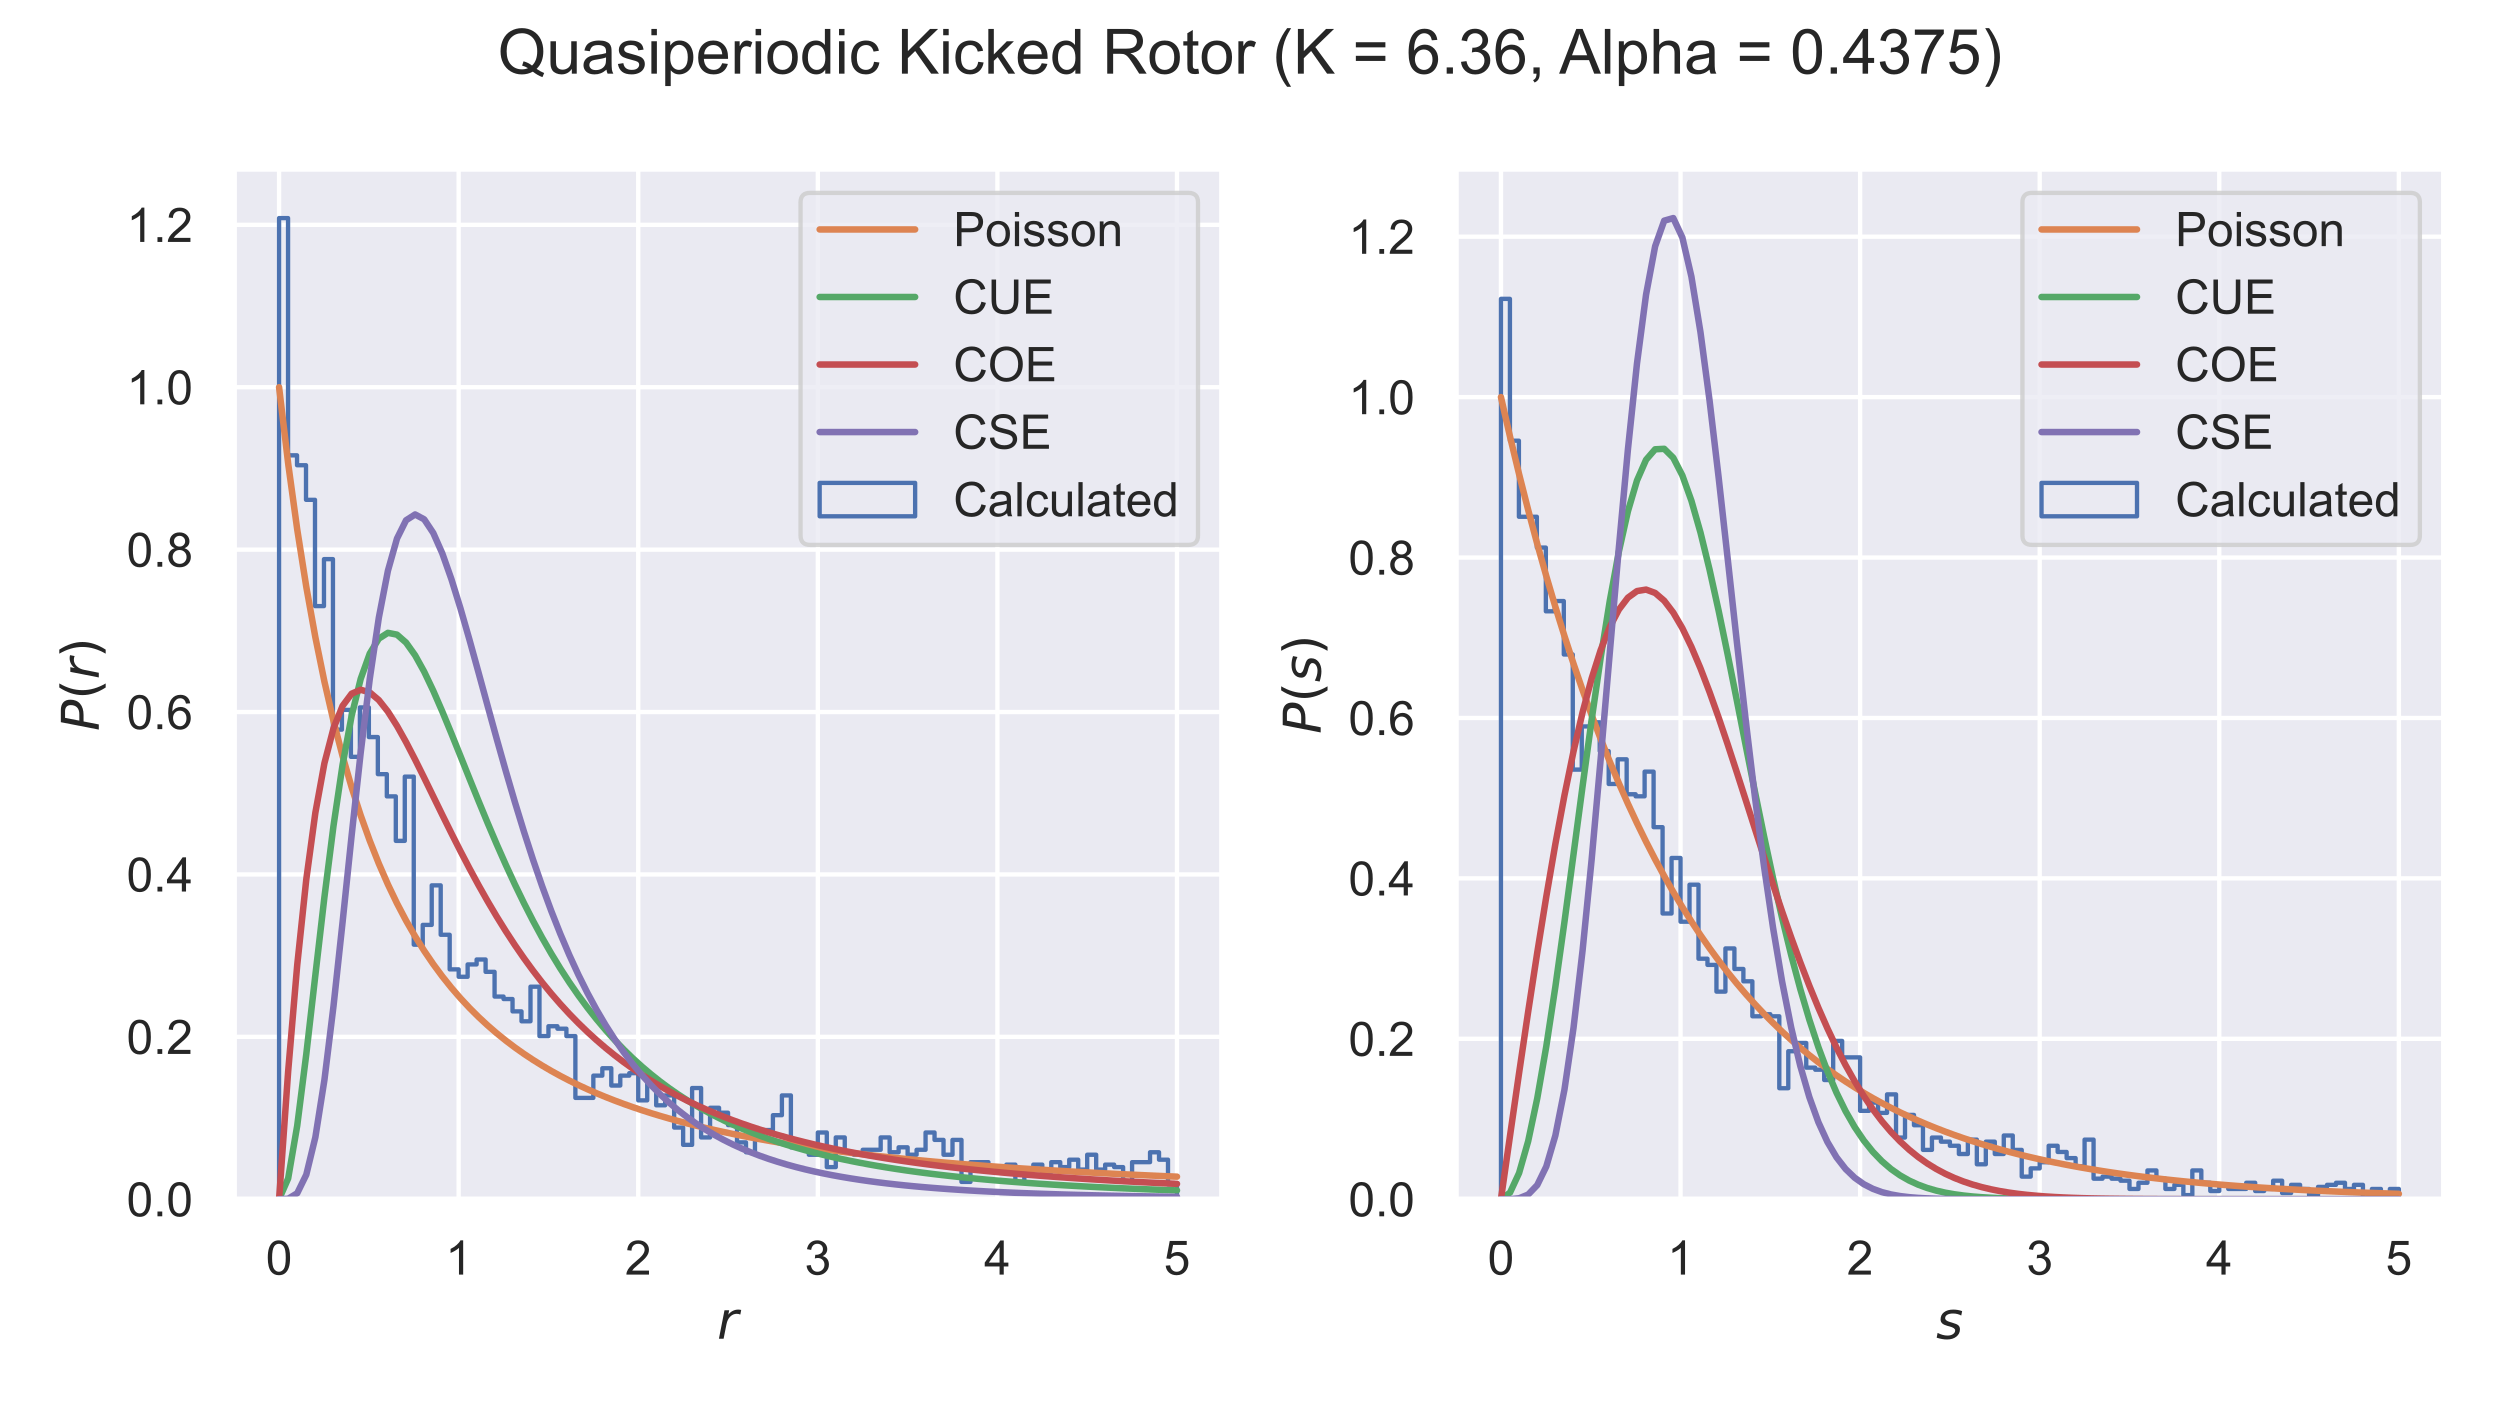 <?xml version="1.0" encoding="utf-8" standalone="no"?>
<!DOCTYPE svg PUBLIC "-//W3C//DTD SVG 1.1//EN"
  "http://www.w3.org/Graphics/SVG/1.1/DTD/svg11.dtd">
<!-- Created with matplotlib (https://matplotlib.org/) -->
<svg height="324pt" version="1.1" viewBox="0 0 576 324" width="576pt" xmlns="http://www.w3.org/2000/svg" xmlns:xlink="http://www.w3.org/1999/xlink">
 <defs>
  <style type="text/css">*{stroke-linecap:butt;stroke-linejoin:round;}</style>
 </defs>
 <g id="figure_1">
  <g id="patch_1">
   <path d="M 0 324 
L 576 324 
L 576 0 
L 0 0 
z
" style="fill:#ffffff;"/>
  </g>
  <g id="axes_1">
   <g id="patch_2">
    <path d="M 53.955 276.3 
L 281.52 276.3 
L 281.52 38.942 
L 53.955 38.942 
z
" style="fill:#eaeaf2;"/>
   </g>
   <g id="matplotlib.axis_1">
    <g id="xtick_1">
     <g id="line2d_1">
      <path clip-path="url(#peb03ed13e9)" d="M 64.299 276.3 
L 64.299 38.942 
" style="fill:none;stroke:#ffffff;stroke-linecap:round;"/>
     </g>
     <g id="text_1">
      <!-- 0 -->
      <g style="fill:#262626;" transform="translate(61.24 293.674)scale(0.11 -0.11)">
       <defs>
        <path d="M 4.156 35.297 
Q 4.156 48 6.766 55.734 
Q 9.375 63.484 14.516 67.672 
Q 19.672 71.875 27.484 71.875 
Q 33.25 71.875 37.594 69.547 
Q 41.938 67.234 44.766 62.859 
Q 47.609 58.5 49.219 52.219 
Q 50.828 45.953 50.828 35.297 
Q 50.828 22.703 48.234 14.969 
Q 45.656 7.234 40.5 3 
Q 35.359 -1.219 27.484 -1.219 
Q 17.141 -1.219 11.234 6.203 
Q 4.156 15.141 4.156 35.297 
z
M 13.188 35.297 
Q 13.188 17.672 17.312 11.828 
Q 21.438 6 27.484 6 
Q 33.547 6 37.672 11.859 
Q 41.797 17.719 41.797 35.297 
Q 41.797 52.984 37.672 58.781 
Q 33.547 64.594 27.391 64.594 
Q 21.344 64.594 17.719 59.469 
Q 13.188 52.938 13.188 35.297 
z
" id="ArialMT-48"/>
       </defs>
       <use xlink:href="#ArialMT-48"/>
      </g>
     </g>
    </g>
    <g id="xtick_2">
     <g id="line2d_2">
      <path clip-path="url(#peb03ed13e9)" d="M 105.674 276.3 
L 105.674 38.942 
" style="fill:none;stroke:#ffffff;stroke-linecap:round;"/>
     </g>
     <g id="text_2">
      <!-- 1 -->
      <g style="fill:#262626;" transform="translate(102.616 293.674)scale(0.11 -0.11)">
       <defs>
        <path d="M 37.25 0 
L 28.469 0 
L 28.469 56 
Q 25.297 52.984 20.141 49.953 
Q 14.984 46.922 10.891 45.406 
L 10.891 53.906 
Q 18.266 57.375 23.781 62.297 
Q 29.297 67.234 31.594 71.875 
L 37.25 71.875 
z
" id="ArialMT-49"/>
       </defs>
       <use xlink:href="#ArialMT-49"/>
      </g>
     </g>
    </g>
    <g id="xtick_3">
     <g id="line2d_3">
      <path clip-path="url(#peb03ed13e9)" d="M 147.05 276.3 
L 147.05 38.942 
" style="fill:none;stroke:#ffffff;stroke-linecap:round;"/>
     </g>
     <g id="text_3">
      <!-- 2 -->
      <g style="fill:#262626;" transform="translate(143.991 293.674)scale(0.11 -0.11)">
       <defs>
        <path d="M 50.344 8.453 
L 50.344 0 
L 3.031 0 
Q 2.938 3.172 4.047 6.109 
Q 5.859 10.938 9.828 15.625 
Q 13.812 20.312 21.344 26.469 
Q 33.016 36.031 37.109 41.625 
Q 41.219 47.219 41.219 52.203 
Q 41.219 57.422 37.469 61 
Q 33.734 64.594 27.734 64.594 
Q 21.391 64.594 17.578 60.781 
Q 13.766 56.984 13.719 50.25 
L 4.688 51.172 
Q 5.609 61.281 11.656 66.578 
Q 17.719 71.875 27.938 71.875 
Q 38.234 71.875 44.234 66.156 
Q 50.25 60.453 50.25 52 
Q 50.25 47.703 48.484 43.547 
Q 46.734 39.406 42.656 34.812 
Q 38.578 30.219 29.109 22.219 
Q 21.188 15.578 18.938 13.203 
Q 16.703 10.844 15.234 8.453 
z
" id="ArialMT-50"/>
       </defs>
       <use xlink:href="#ArialMT-50"/>
      </g>
     </g>
    </g>
    <g id="xtick_4">
     <g id="line2d_4">
      <path clip-path="url(#peb03ed13e9)" d="M 188.425 276.3 
L 188.425 38.942 
" style="fill:none;stroke:#ffffff;stroke-linecap:round;"/>
     </g>
     <g id="text_4">
      <!-- 3 -->
      <g style="fill:#262626;" transform="translate(185.367 293.674)scale(0.11 -0.11)">
       <defs>
        <path d="M 4.203 18.891 
L 12.984 20.062 
Q 14.5 12.594 18.141 9.297 
Q 21.781 6 27 6 
Q 33.203 6 37.469 10.297 
Q 41.75 14.594 41.75 20.953 
Q 41.75 27 37.797 30.922 
Q 33.844 34.859 27.734 34.859 
Q 25.25 34.859 21.531 33.891 
L 22.516 41.609 
Q 23.391 41.5 23.922 41.5 
Q 29.547 41.5 34.031 44.422 
Q 38.531 47.359 38.531 53.469 
Q 38.531 58.297 35.25 61.469 
Q 31.984 64.656 26.812 64.656 
Q 21.688 64.656 18.266 61.422 
Q 14.844 58.203 13.875 51.766 
L 5.078 53.328 
Q 6.688 62.156 12.391 67.016 
Q 18.109 71.875 26.609 71.875 
Q 32.469 71.875 37.391 69.359 
Q 42.328 66.844 44.938 62.5 
Q 47.562 58.156 47.562 53.266 
Q 47.562 48.641 45.062 44.828 
Q 42.578 41.016 37.703 38.766 
Q 44.047 37.312 47.562 32.688 
Q 51.078 28.078 51.078 21.141 
Q 51.078 11.766 44.234 5.25 
Q 37.406 -1.266 26.953 -1.266 
Q 17.531 -1.266 11.297 4.344 
Q 5.078 9.969 4.203 18.891 
z
" id="ArialMT-51"/>
       </defs>
       <use xlink:href="#ArialMT-51"/>
      </g>
     </g>
    </g>
    <g id="xtick_5">
     <g id="line2d_5">
      <path clip-path="url(#peb03ed13e9)" d="M 229.801 276.3 
L 229.801 38.942 
" style="fill:none;stroke:#ffffff;stroke-linecap:round;"/>
     </g>
     <g id="text_5">
      <!-- 4 -->
      <g style="fill:#262626;" transform="translate(226.742 293.674)scale(0.11 -0.11)">
       <defs>
        <path d="M 32.328 0 
L 32.328 17.141 
L 1.266 17.141 
L 1.266 25.203 
L 33.938 71.578 
L 41.109 71.578 
L 41.109 25.203 
L 50.781 25.203 
L 50.781 17.141 
L 41.109 17.141 
L 41.109 0 
z
M 32.328 25.203 
L 32.328 57.469 
L 9.906 25.203 
z
" id="ArialMT-52"/>
       </defs>
       <use xlink:href="#ArialMT-52"/>
      </g>
     </g>
    </g>
    <g id="xtick_6">
     <g id="line2d_6">
      <path clip-path="url(#peb03ed13e9)" d="M 271.176 276.3 
L 271.176 38.942 
" style="fill:none;stroke:#ffffff;stroke-linecap:round;"/>
     </g>
     <g id="text_6">
      <!-- 5 -->
      <g style="fill:#262626;" transform="translate(268.118 293.674)scale(0.11 -0.11)">
       <defs>
        <path d="M 4.156 18.75 
L 13.375 19.531 
Q 14.406 12.797 18.141 9.391 
Q 21.875 6 27.156 6 
Q 33.5 6 37.891 10.781 
Q 42.281 15.578 42.281 23.484 
Q 42.281 31 38.062 35.344 
Q 33.844 39.703 27 39.703 
Q 22.75 39.703 19.328 37.766 
Q 15.922 35.844 13.969 32.766 
L 5.719 33.844 
L 12.641 70.609 
L 48.25 70.609 
L 48.25 62.203 
L 19.672 62.203 
L 15.828 42.969 
Q 22.266 47.469 29.344 47.469 
Q 38.719 47.469 45.156 40.969 
Q 51.609 34.469 51.609 24.266 
Q 51.609 14.547 45.953 7.469 
Q 39.062 -1.219 27.156 -1.219 
Q 17.391 -1.219 11.203 4.25 
Q 5.031 9.719 4.156 18.75 
z
" id="ArialMT-53"/>
       </defs>
       <use xlink:href="#ArialMT-53"/>
      </g>
     </g>
    </g>
    <g id="text_7">
     <!-- $r$ -->
     <g style="fill:#262626;" transform="translate(165.218 308.449)scale(0.12 -0.12)">
      <defs>
       <path d="M 44.578 46.391 
Q 43.219 47.125 41.453 47.516 
Q 39.703 47.906 37.703 47.906 
Q 30.516 47.906 25.141 42.453 
Q 19.781 37.016 18.016 27.875 
L 12.5 0 
L 3.516 0 
L 14.203 54.688 
L 23.188 54.688 
L 21.484 46.188 
Q 25.047 50.922 30 53.453 
Q 34.969 56 40.578 56 
Q 42.047 56 43.453 55.828 
Q 44.875 55.672 46.297 55.281 
z
" id="DejaVuSans-Oblique-114"/>
      </defs>
      <use xlink:href="#DejaVuSans-Oblique-114"/>
     </g>
    </g>
   </g>
   <g id="matplotlib.axis_2">
    <g id="ytick_1">
     <g id="line2d_7">
      <path clip-path="url(#peb03ed13e9)" d="M 53.955 276.3 
L 281.52 276.3 
" style="fill:none;stroke:#ffffff;stroke-linecap:round;"/>
     </g>
     <g id="text_8">
      <!-- 0.0 -->
      <g style="fill:#262626;" transform="translate(29.165 280.237)scale(0.11 -0.11)">
       <defs>
        <path d="M 9.078 0 
L 9.078 10.016 
L 19.094 10.016 
L 19.094 0 
z
" id="ArialMT-46"/>
       </defs>
       <use xlink:href="#ArialMT-48"/>
       <use x="55.615" xlink:href="#ArialMT-46"/>
       <use x="83.398" xlink:href="#ArialMT-48"/>
      </g>
     </g>
    </g>
    <g id="ytick_2">
     <g id="line2d_8">
      <path clip-path="url(#peb03ed13e9)" d="M 53.955 238.884 
L 281.52 238.884 
" style="fill:none;stroke:#ffffff;stroke-linecap:round;"/>
     </g>
     <g id="text_9">
      <!-- 0.2 -->
      <g style="fill:#262626;" transform="translate(29.165 242.821)scale(0.11 -0.11)">
       <use xlink:href="#ArialMT-48"/>
       <use x="55.615" xlink:href="#ArialMT-46"/>
       <use x="83.398" xlink:href="#ArialMT-50"/>
      </g>
     </g>
    </g>
    <g id="ytick_3">
     <g id="line2d_9">
      <path clip-path="url(#peb03ed13e9)" d="M 53.955 201.468 
L 281.52 201.468 
" style="fill:none;stroke:#ffffff;stroke-linecap:round;"/>
     </g>
     <g id="text_10">
      <!-- 0.4 -->
      <g style="fill:#262626;" transform="translate(29.165 205.405)scale(0.11 -0.11)">
       <use xlink:href="#ArialMT-48"/>
       <use x="55.615" xlink:href="#ArialMT-46"/>
       <use x="83.398" xlink:href="#ArialMT-52"/>
      </g>
     </g>
    </g>
    <g id="ytick_4">
     <g id="line2d_10">
      <path clip-path="url(#peb03ed13e9)" d="M 53.955 164.052 
L 281.52 164.052 
" style="fill:none;stroke:#ffffff;stroke-linecap:round;"/>
     </g>
     <g id="text_11">
      <!-- 0.6 -->
      <g style="fill:#262626;" transform="translate(29.165 167.989)scale(0.11 -0.11)">
       <defs>
        <path d="M 49.75 54.047 
L 41.016 53.375 
Q 39.844 58.547 37.703 60.891 
Q 34.125 64.656 28.906 64.656 
Q 24.703 64.656 21.531 62.312 
Q 17.391 59.281 14.984 53.469 
Q 12.594 47.656 12.5 36.922 
Q 15.672 41.75 20.266 44.094 
Q 24.859 46.438 29.891 46.438 
Q 38.672 46.438 44.844 39.969 
Q 51.031 33.5 51.031 23.25 
Q 51.031 16.5 48.125 10.719 
Q 45.219 4.938 40.141 1.859 
Q 35.062 -1.219 28.609 -1.219 
Q 17.625 -1.219 10.688 6.859 
Q 3.766 14.938 3.766 33.5 
Q 3.766 54.25 11.422 63.672 
Q 18.109 71.875 29.438 71.875 
Q 37.891 71.875 43.281 67.141 
Q 48.688 62.406 49.75 54.047 
z
M 13.875 23.188 
Q 13.875 18.656 15.797 14.5 
Q 17.719 10.359 21.188 8.172 
Q 24.656 6 28.469 6 
Q 34.031 6 38.031 10.484 
Q 42.047 14.984 42.047 22.703 
Q 42.047 30.125 38.078 34.391 
Q 34.125 38.672 28.125 38.672 
Q 22.172 38.672 18.016 34.391 
Q 13.875 30.125 13.875 23.188 
z
" id="ArialMT-54"/>
       </defs>
       <use xlink:href="#ArialMT-48"/>
       <use x="55.615" xlink:href="#ArialMT-46"/>
       <use x="83.398" xlink:href="#ArialMT-54"/>
      </g>
     </g>
    </g>
    <g id="ytick_5">
     <g id="line2d_11">
      <path clip-path="url(#peb03ed13e9)" d="M 53.955 126.637 
L 281.52 126.637 
" style="fill:none;stroke:#ffffff;stroke-linecap:round;"/>
     </g>
     <g id="text_12">
      <!-- 0.8 -->
      <g style="fill:#262626;" transform="translate(29.165 130.573)scale(0.11 -0.11)">
       <defs>
        <path d="M 17.672 38.812 
Q 12.203 40.828 9.562 44.531 
Q 6.938 48.25 6.938 53.422 
Q 6.938 61.234 12.547 66.547 
Q 18.172 71.875 27.484 71.875 
Q 36.859 71.875 42.578 66.422 
Q 48.297 60.984 48.297 53.172 
Q 48.297 48.188 45.672 44.5 
Q 43.062 40.828 37.75 38.812 
Q 44.344 36.672 47.781 31.875 
Q 51.219 27.094 51.219 20.453 
Q 51.219 11.281 44.719 5.031 
Q 38.234 -1.219 27.641 -1.219 
Q 17.047 -1.219 10.547 5.047 
Q 4.047 11.328 4.047 20.703 
Q 4.047 27.688 7.594 32.391 
Q 11.141 37.109 17.672 38.812 
z
M 15.922 53.719 
Q 15.922 48.641 19.188 45.406 
Q 22.469 42.188 27.688 42.188 
Q 32.766 42.188 36.016 45.375 
Q 39.266 48.578 39.266 53.219 
Q 39.266 58.062 35.906 61.359 
Q 32.562 64.656 27.594 64.656 
Q 22.562 64.656 19.234 61.422 
Q 15.922 58.203 15.922 53.719 
z
M 13.094 20.656 
Q 13.094 16.891 14.875 13.375 
Q 16.656 9.859 20.172 7.922 
Q 23.688 6 27.734 6 
Q 34.031 6 38.125 10.047 
Q 42.234 14.109 42.234 20.359 
Q 42.234 26.703 38.016 30.859 
Q 33.797 35.016 27.438 35.016 
Q 21.234 35.016 17.156 30.906 
Q 13.094 26.812 13.094 20.656 
z
" id="ArialMT-56"/>
       </defs>
       <use xlink:href="#ArialMT-48"/>
       <use x="55.615" xlink:href="#ArialMT-46"/>
       <use x="83.398" xlink:href="#ArialMT-56"/>
      </g>
     </g>
    </g>
    <g id="ytick_6">
     <g id="line2d_12">
      <path clip-path="url(#peb03ed13e9)" d="M 53.955 89.221 
L 281.52 89.221 
" style="fill:none;stroke:#ffffff;stroke-linecap:round;"/>
     </g>
     <g id="text_13">
      <!-- 1.0 -->
      <g style="fill:#262626;" transform="translate(29.165 93.157)scale(0.11 -0.11)">
       <use xlink:href="#ArialMT-49"/>
       <use x="55.615" xlink:href="#ArialMT-46"/>
       <use x="83.398" xlink:href="#ArialMT-48"/>
      </g>
     </g>
    </g>
    <g id="ytick_7">
     <g id="line2d_13">
      <path clip-path="url(#peb03ed13e9)" d="M 53.955 51.805 
L 281.52 51.805 
" style="fill:none;stroke:#ffffff;stroke-linecap:round;"/>
     </g>
     <g id="text_14">
      <!-- 1.2 -->
      <g style="fill:#262626;" transform="translate(29.165 55.742)scale(0.11 -0.11)">
       <use xlink:href="#ArialMT-49"/>
       <use x="55.615" xlink:href="#ArialMT-46"/>
       <use x="83.398" xlink:href="#ArialMT-50"/>
      </g>
     </g>
    </g>
    <g id="text_15">
     <!-- $P(r)$ -->
     <g style="fill:#262626;" transform="translate(22.78 168.421)rotate(-90)scale(0.12 -0.12)">
      <defs>
       <path d="M 16.891 72.906 
L 39.703 72.906 
Q 49.656 72.906 54.875 68.266 
Q 60.109 63.625 60.109 54.688 
Q 60.109 42.672 52.391 35.984 
Q 44.672 29.297 30.719 29.297 
L 18.312 29.297 
L 12.594 0 
L 2.688 0 
z
M 25.203 64.797 
L 19.922 37.406 
L 32.328 37.406 
Q 40.719 37.406 45.203 41.703 
Q 49.703 46 49.703 54 
Q 49.703 59.125 46.656 61.953 
Q 43.609 64.797 38.094 64.797 
z
" id="DejaVuSans-Oblique-80"/>
       <path d="M 31 75.875 
Q 24.469 64.656 21.281 53.656 
Q 18.109 42.672 18.109 31.391 
Q 18.109 20.125 21.312 9.062 
Q 24.516 -2 31 -13.188 
L 23.188 -13.188 
Q 15.875 -1.703 12.234 9.375 
Q 8.594 20.453 8.594 31.391 
Q 8.594 42.281 12.203 53.312 
Q 15.828 64.359 23.188 75.875 
z
" id="DejaVuSans-40"/>
       <path d="M 8.016 75.875 
L 15.828 75.875 
Q 23.141 64.359 26.781 53.312 
Q 30.422 42.281 30.422 31.391 
Q 30.422 20.453 26.781 9.375 
Q 23.141 -1.703 15.828 -13.188 
L 8.016 -13.188 
Q 14.5 -2 17.703 9.062 
Q 20.906 20.125 20.906 31.391 
Q 20.906 42.672 17.703 53.656 
Q 14.5 64.656 8.016 75.875 
z
" id="DejaVuSans-41"/>
      </defs>
      <use transform="translate(0 0.125)" xlink:href="#DejaVuSans-Oblique-80"/>
      <use transform="translate(60.303 0.125)" xlink:href="#DejaVuSans-40"/>
      <use transform="translate(99.316 0.125)" xlink:href="#DejaVuSans-Oblique-114"/>
      <use transform="translate(140.43 0.125)" xlink:href="#DejaVuSans-41"/>
     </g>
    </g>
   </g>
   <g id="patch_3">
    <path clip-path="url(#peb03ed13e9)" d="M 64.299 276.3 
L 64.299 50.245 
L 66.368 50.245 
L 66.368 104.908 
L 68.436 104.908 
L 68.436 107.186 
L 70.505 107.186 
L 70.505 115.157 
L 72.574 115.157 
L 72.574 139.642 
L 74.643 139.642 
L 74.643 128.823 
L 76.712 128.823 
L 76.712 168.112 
L 78.78 168.112 
L 78.78 163.557 
L 80.849 163.557 
L 80.849 174.376 
L 82.918 174.376 
L 82.918 162.988 
L 84.987 162.988 
L 84.987 169.821 
L 87.055 169.821 
L 87.055 178.362 
L 89.124 178.362 
L 89.124 183.486 
L 91.193 183.486 
L 91.193 193.736 
L 93.262 193.736 
L 93.262 178.931 
L 95.33 178.931 
L 95.33 217.651 
L 97.399 217.651 
L 97.399 213.096 
L 99.468 213.096 
L 99.468 203.985 
L 101.537 203.985 
L 101.537 215.373 
L 103.606 215.373 
L 103.606 223.345 
L 105.674 223.345 
L 105.674 225.053 
L 107.743 225.053 
L 107.743 222.206 
L 109.812 222.206 
L 109.812 221.067 
L 111.881 221.067 
L 111.881 223.914 
L 113.949 223.914 
L 113.949 229.608 
L 116.018 229.608 
L 116.018 230.178 
L 118.087 230.178 
L 118.087 233.025 
L 120.156 233.025 
L 120.156 235.303 
L 122.225 235.303 
L 122.225 227.331 
L 124.293 227.331 
L 124.293 238.719 
L 126.362 238.719 
L 126.362 236.441 
L 128.431 236.441 
L 128.431 237.011 
L 130.5 237.011 
L 130.5 238.719 
L 132.568 238.719 
L 132.568 252.954 
L 136.706 252.954 
L 136.706 247.83 
L 138.775 247.83 
L 138.775 246.121 
L 140.843 246.121 
L 140.843 250.107 
L 142.912 250.107 
L 142.912 247.83 
L 144.981 247.83 
L 144.981 247.26 
L 147.05 247.26 
L 147.05 253.524 
L 149.119 253.524 
L 149.119 248.399 
L 151.187 248.399 
L 151.187 254.662 
L 153.256 254.662 
L 153.256 252.385 
L 155.325 252.385 
L 155.325 259.787 
L 157.394 259.787 
L 157.394 263.773 
L 159.462 263.773 
L 159.462 250.677 
L 161.531 250.677 
L 161.531 262.065 
L 163.6 262.065 
L 163.6 255.232 
L 165.669 255.232 
L 165.669 256.371 
L 167.738 256.371 
L 167.738 259.218 
L 169.806 259.218 
L 169.806 263.204 
L 171.875 263.204 
L 171.875 265.481 
L 173.944 265.481 
L 173.944 260.926 
L 176.013 260.926 
L 176.013 260.357 
L 178.081 260.357 
L 178.081 256.94 
L 180.15 256.94 
L 180.15 252.385 
L 182.219 252.385 
L 182.219 264.342 
L 184.288 264.342 
L 184.288 263.773 
L 186.356 263.773 
L 186.356 266.051 
L 188.425 266.051 
L 188.425 260.926 
L 190.494 260.926 
L 190.494 268.898 
L 192.563 268.898 
L 192.563 262.065 
L 194.632 262.065 
L 194.632 265.481 
L 196.7 265.481 
L 196.7 266.051 
L 198.769 266.051 
L 198.769 264.912 
L 202.907 264.912 
L 202.907 262.065 
L 204.975 262.065 
L 204.975 265.481 
L 207.044 265.481 
L 207.044 264.342 
L 209.113 264.342 
L 209.113 266.051 
L 211.182 266.051 
L 211.182 264.912 
L 213.25 264.912 
L 213.25 260.926 
L 215.319 260.926 
L 215.319 262.634 
L 217.388 262.634 
L 217.388 266.051 
L 219.457 266.051 
L 219.457 262.634 
L 221.526 262.634 
L 221.526 272.314 
L 223.594 272.314 
L 223.594 267.759 
L 227.732 267.759 
L 227.732 268.898 
L 229.801 268.898 
L 229.801 269.467 
L 231.869 269.467 
L 231.869 268.328 
L 233.938 268.328 
L 233.938 272.314 
L 236.007 272.314 
L 236.007 269.467 
L 238.076 269.467 
L 238.076 268.328 
L 240.145 268.328 
L 240.145 270.037 
L 242.213 270.037 
L 242.213 267.759 
L 244.282 267.759 
L 244.282 268.898 
L 246.351 268.898 
L 246.351 267.189 
L 248.42 267.189 
L 248.42 269.467 
L 250.488 269.467 
L 250.488 266.051 
L 252.557 266.051 
L 252.557 269.467 
L 254.626 269.467 
L 254.626 268.328 
L 256.695 268.328 
L 256.695 268.898 
L 258.764 268.898 
L 258.764 272.314 
L 260.832 272.314 
L 260.832 267.759 
L 264.97 267.759 
L 264.97 265.481 
L 267.039 265.481 
L 267.039 267.189 
L 269.107 267.189 
L 269.107 272.884 
L 271.176 272.884 
L 271.176 276.3 
L 271.176 276.3 
" style="fill:none;stroke:#4c72b0;stroke-linejoin:miter;"/>
   </g>
   <g id="line2d_14">
    <path clip-path="url(#peb03ed13e9)" d="M 64.299 89.221 
L 66.389 106.777 
L 68.478 121.973 
L 70.568 135.213 
L 72.658 146.82 
L 74.747 157.052 
L 76.837 166.116 
L 78.927 174.186 
L 81.016 181.4 
L 83.106 187.876 
L 85.196 193.711 
L 87.285 198.987 
L 89.375 203.773 
L 91.465 208.128 
L 93.554 212.102 
L 95.644 215.738 
L 97.734 219.074 
L 99.823 222.142 
L 101.913 224.97 
L 104.003 227.582 
L 106.092 229.999 
L 108.182 232.241 
L 110.272 234.324 
L 112.361 236.262 
L 114.451 238.07 
L 116.541 239.757 
L 118.63 241.336 
L 120.72 242.814 
L 122.81 244.2 
L 124.899 245.502 
L 126.989 246.727 
L 129.079 247.88 
L 131.168 248.966 
L 133.258 249.992 
L 135.348 250.961 
L 137.437 251.877 
L 139.527 252.745 
L 141.617 253.567 
L 143.706 254.347 
L 145.796 255.087 
L 147.886 255.791 
L 149.975 256.46 
L 152.065 257.097 
L 154.155 257.703 
L 156.244 258.282 
L 158.334 258.833 
L 160.424 259.36 
L 162.513 259.864 
L 164.603 260.345 
L 166.693 260.805 
L 168.782 261.246 
L 170.872 261.668 
L 172.962 262.073 
L 175.051 262.461 
L 177.141 262.834 
L 179.231 263.192 
L 181.32 263.535 
L 183.41 263.865 
L 185.5 264.183 
L 187.589 264.489 
L 189.679 264.783 
L 191.769 265.066 
L 193.858 265.339 
L 195.948 265.602 
L 198.038 265.856 
L 200.127 266.101 
L 202.217 266.337 
L 204.307 266.565 
L 206.396 266.786 
L 208.486 266.999 
L 210.576 267.205 
L 212.665 267.404 
L 214.755 267.597 
L 216.845 267.784 
L 218.934 267.964 
L 221.024 268.139 
L 223.114 268.309 
L 225.203 268.473 
L 227.293 268.632 
L 229.383 268.787 
L 231.472 268.936 
L 233.562 269.082 
L 235.652 269.223 
L 237.741 269.36 
L 239.831 269.493 
L 241.921 269.622 
L 244.01 269.748 
L 246.1 269.87 
L 248.19 269.989 
L 250.279 270.104 
L 252.369 270.217 
L 254.459 270.326 
L 256.548 270.432 
L 258.638 270.536 
L 260.728 270.637 
L 262.817 270.735 
L 264.907 270.831 
L 266.997 270.924 
L 269.086 271.015 
L 271.176 271.103 
" style="fill:none;stroke:#dd8452;stroke-linecap:round;stroke-width:1.5;"/>
   </g>
   <g id="line2d_15">
    <path clip-path="url(#peb03ed13e9)" d="M 64.299 276.3 
L 66.389 271.519 
L 68.478 259.357 
L 70.568 242.885 
L 72.658 224.679 
L 74.747 206.696 
L 76.837 190.275 
L 78.927 176.218 
L 81.016 164.903 
L 83.106 156.398 
L 85.196 150.565 
L 87.285 147.142 
L 89.375 145.808 
L 91.465 146.22 
L 93.554 148.048 
L 95.644 150.985 
L 97.734 154.763 
L 99.823 159.151 
L 101.913 163.954 
L 104.003 169.013 
L 106.092 174.2 
L 108.182 179.416 
L 110.272 184.581 
L 112.361 189.636 
L 114.451 194.54 
L 116.541 199.262 
L 118.63 203.781 
L 120.72 208.085 
L 122.81 212.169 
L 124.899 216.031 
L 126.989 219.673 
L 129.079 223.102 
L 131.168 226.323 
L 133.258 229.345 
L 135.348 232.177 
L 137.437 234.829 
L 139.527 237.311 
L 141.617 239.632 
L 143.706 241.802 
L 145.796 243.831 
L 147.886 245.727 
L 149.975 247.499 
L 152.065 249.155 
L 154.155 250.704 
L 156.244 252.152 
L 158.334 253.506 
L 160.424 254.773 
L 162.513 255.959 
L 164.603 257.07 
L 166.693 258.11 
L 168.782 259.084 
L 170.872 259.997 
L 172.962 260.854 
L 175.051 261.658 
L 177.141 262.413 
L 179.231 263.121 
L 181.32 263.787 
L 183.41 264.414 
L 185.5 265.003 
L 187.589 265.557 
L 189.679 266.079 
L 191.769 266.571 
L 193.858 267.034 
L 195.948 267.471 
L 198.038 267.884 
L 200.127 268.273 
L 202.217 268.641 
L 204.307 268.989 
L 206.396 269.317 
L 208.486 269.628 
L 210.576 269.922 
L 212.665 270.201 
L 214.755 270.465 
L 216.845 270.715 
L 218.934 270.952 
L 221.024 271.177 
L 223.114 271.39 
L 225.203 271.593 
L 227.293 271.786 
L 229.383 271.969 
L 231.472 272.143 
L 233.562 272.308 
L 235.652 272.466 
L 237.741 272.616 
L 239.831 272.759 
L 241.921 272.895 
L 244.01 273.025 
L 246.1 273.148 
L 248.19 273.266 
L 250.279 273.379 
L 252.369 273.486 
L 254.459 273.589 
L 256.548 273.687 
L 258.638 273.781 
L 260.728 273.871 
L 262.817 273.957 
L 264.907 274.039 
L 266.997 274.117 
L 269.086 274.193 
L 271.176 274.265 
" style="fill:none;stroke:#55a868;stroke-linecap:round;stroke-width:1.5;"/>
   </g>
   <g id="line2d_16">
    <path clip-path="url(#peb03ed13e9)" d="M 64.299 276.3 
L 66.389 246.862 
L 68.478 222.354 
L 70.568 202.608 
L 72.658 187.262 
L 74.747 175.836 
L 76.837 167.804 
L 78.927 162.634 
L 81.016 159.825 
L 83.106 158.925 
L 85.196 159.531 
L 87.285 161.304 
L 89.375 163.954 
L 91.465 167.245 
L 93.554 170.983 
L 95.644 175.013 
L 97.734 179.213 
L 99.823 183.488 
L 101.913 187.763 
L 104.003 191.983 
L 106.092 196.108 
L 108.182 200.108 
L 110.272 203.964 
L 112.361 207.661 
L 114.451 211.192 
L 116.541 214.555 
L 118.63 217.748 
L 120.72 220.775 
L 122.81 223.639 
L 124.899 226.346 
L 126.989 228.901 
L 129.079 231.312 
L 131.168 233.585 
L 133.258 235.727 
L 135.348 237.746 
L 137.437 239.648 
L 139.527 241.44 
L 141.617 243.129 
L 143.706 244.72 
L 145.796 246.22 
L 147.886 247.634 
L 149.975 248.968 
L 152.065 250.226 
L 154.155 251.413 
L 156.244 252.534 
L 158.334 253.593 
L 160.424 254.594 
L 162.513 255.54 
L 164.603 256.435 
L 166.693 257.282 
L 168.782 258.083 
L 170.872 258.843 
L 172.962 259.562 
L 175.051 260.245 
L 177.141 260.892 
L 179.231 261.506 
L 181.32 262.09 
L 183.41 262.644 
L 185.5 263.171 
L 187.589 263.672 
L 189.679 264.149 
L 191.769 264.603 
L 193.858 265.035 
L 195.948 265.447 
L 198.038 265.839 
L 200.127 266.214 
L 202.217 266.571 
L 204.307 266.912 
L 206.396 267.238 
L 208.486 267.549 
L 210.576 267.846 
L 212.665 268.131 
L 214.755 268.403 
L 216.845 268.663 
L 218.934 268.913 
L 221.024 269.151 
L 223.114 269.38 
L 225.203 269.6 
L 227.293 269.81 
L 229.383 270.012 
L 231.472 270.206 
L 233.562 270.392 
L 235.652 270.57 
L 237.741 270.742 
L 239.831 270.907 
L 241.921 271.066 
L 244.01 271.218 
L 246.1 271.365 
L 248.19 271.506 
L 250.279 271.642 
L 252.369 271.773 
L 254.459 271.899 
L 256.548 272.021 
L 258.638 272.138 
L 260.728 272.251 
L 262.817 272.36 
L 264.907 272.466 
L 266.997 272.567 
L 269.086 272.665 
L 271.176 272.76 
" style="fill:none;stroke:#c44e52;stroke-linecap:round;stroke-width:1.5;"/>
   </g>
   <g id="line2d_17">
    <path clip-path="url(#peb03ed13e9)" d="M 64.299 276.3 
L 66.389 276.196 
L 68.478 274.925 
L 70.568 270.649 
L 72.658 262.029 
L 74.747 248.821 
L 76.837 231.821 
L 78.927 212.486 
L 81.016 192.493 
L 83.106 173.392 
L 85.196 156.394 
L 87.285 142.298 
L 89.375 131.504 
L 91.465 124.085 
L 93.554 119.871 
L 95.644 118.531 
L 97.734 119.654 
L 99.823 122.795 
L 101.913 127.521 
L 104.003 133.433 
L 106.092 140.177 
L 108.182 147.456 
L 110.272 155.02 
L 112.361 162.673 
L 114.451 170.261 
L 116.541 177.667 
L 118.63 184.806 
L 120.72 191.622 
L 122.81 198.075 
L 124.899 204.147 
L 126.989 209.828 
L 129.079 215.119 
L 131.168 220.031 
L 133.258 224.575 
L 135.348 228.77 
L 137.437 232.633 
L 139.527 236.186 
L 141.617 239.448 
L 143.706 242.441 
L 145.796 245.184 
L 147.886 247.697 
L 149.975 249.998 
L 152.065 252.104 
L 154.155 254.031 
L 156.244 255.795 
L 158.334 257.409 
L 160.424 258.887 
L 162.513 260.24 
L 164.603 261.478 
L 166.693 262.613 
L 168.782 263.653 
L 170.872 264.607 
L 172.962 265.481 
L 175.051 266.284 
L 177.141 267.021 
L 179.231 267.698 
L 181.32 268.321 
L 183.41 268.893 
L 185.5 269.42 
L 187.589 269.905 
L 189.679 270.352 
L 191.769 270.764 
L 193.858 271.144 
L 195.948 271.495 
L 198.038 271.819 
L 200.127 272.119 
L 202.217 272.396 
L 204.307 272.653 
L 206.396 272.89 
L 208.486 273.11 
L 210.576 273.314 
L 212.665 273.504 
L 214.755 273.679 
L 216.845 273.843 
L 218.934 273.995 
L 221.024 274.136 
L 223.114 274.267 
L 225.203 274.389 
L 227.293 274.503 
L 229.383 274.61 
L 231.472 274.709 
L 233.562 274.801 
L 235.652 274.888 
L 237.741 274.969 
L 239.831 275.044 
L 241.921 275.115 
L 244.01 275.181 
L 246.1 275.243 
L 248.19 275.301 
L 250.279 275.355 
L 252.369 275.406 
L 254.459 275.454 
L 256.548 275.499 
L 258.638 275.541 
L 260.728 275.581 
L 262.817 275.618 
L 264.907 275.653 
L 266.997 275.686 
L 269.086 275.717 
L 271.176 275.747 
" style="fill:none;stroke:#8172b3;stroke-linecap:round;stroke-width:1.5;"/>
   </g>
   <g id="patch_4">
    <path d="M 53.955 276.3 
L 53.955 38.942 
" style="fill:none;stroke:#ffffff;stroke-linecap:square;stroke-linejoin:miter;stroke-width:1.25;"/>
   </g>
   <g id="patch_5">
    <path d="M 281.52 276.3 
L 281.52 38.942 
" style="fill:none;stroke:#ffffff;stroke-linecap:square;stroke-linejoin:miter;stroke-width:1.25;"/>
   </g>
   <g id="patch_6">
    <path d="M 53.955 276.3 
L 281.52 276.3 
" style="fill:none;stroke:#ffffff;stroke-linecap:square;stroke-linejoin:miter;stroke-width:1.25;"/>
   </g>
   <g id="patch_7">
    <path d="M 53.955 38.942 
L 281.52 38.942 
" style="fill:none;stroke:#ffffff;stroke-linecap:square;stroke-linejoin:miter;stroke-width:1.25;"/>
   </g>
   <g id="legend_1">
    <g id="patch_8">
     <path d="M 186.647 125.541 
L 273.82 125.541 
Q 276.02 125.541 276.02 123.341 
L 276.02 46.642 
Q 276.02 44.442 273.82 44.442 
L 186.647 44.442 
Q 184.447 44.442 184.447 46.642 
L 184.447 123.341 
Q 184.447 125.541 186.647 125.541 
z
" style="fill:#eaeaf2;opacity:0.8;stroke:#cccccc;stroke-linejoin:miter;"/>
    </g>
    <g id="line2d_18">
     <path d="M 188.847 52.865 
L 210.847 52.865 
" style="fill:none;stroke:#dd8452;stroke-linecap:round;stroke-width:1.5;"/>
    </g>
    <g id="line2d_19"/>
    <g id="text_16">
     <!-- Poisson -->
     <g style="fill:#262626;" transform="translate(219.647 56.715)scale(0.11 -0.11)">
      <defs>
       <path d="M 7.719 0 
L 7.719 71.578 
L 34.719 71.578 
Q 41.844 71.578 45.609 70.906 
Q 50.875 70.016 54.438 67.547 
Q 58.016 65.094 60.188 60.641 
Q 62.359 56.203 62.359 50.875 
Q 62.359 41.75 56.547 35.422 
Q 50.734 29.109 35.547 29.109 
L 17.188 29.109 
L 17.188 0 
z
M 17.188 37.547 
L 35.688 37.547 
Q 44.875 37.547 48.734 40.969 
Q 52.594 44.391 52.594 50.594 
Q 52.594 55.078 50.312 58.266 
Q 48.047 61.469 44.344 62.5 
Q 41.938 63.141 35.5 63.141 
L 17.188 63.141 
z
" id="ArialMT-80"/>
       <path d="M 3.328 25.922 
Q 3.328 40.328 11.328 47.266 
Q 18.016 53.031 27.641 53.031 
Q 38.328 53.031 45.109 46.016 
Q 51.906 39.016 51.906 26.656 
Q 51.906 16.656 48.906 10.906 
Q 45.906 5.172 40.156 2 
Q 34.422 -1.172 27.641 -1.172 
Q 16.75 -1.172 10.031 5.812 
Q 3.328 12.797 3.328 25.922 
z
M 12.359 25.922 
Q 12.359 15.969 16.703 11.016 
Q 21.047 6.062 27.641 6.062 
Q 34.188 6.062 38.531 11.031 
Q 42.875 16.016 42.875 26.219 
Q 42.875 35.844 38.5 40.797 
Q 34.125 45.75 27.641 45.75 
Q 21.047 45.75 16.703 40.812 
Q 12.359 35.891 12.359 25.922 
z
" id="ArialMT-111"/>
       <path d="M 6.641 61.469 
L 6.641 71.578 
L 15.438 71.578 
L 15.438 61.469 
z
M 6.641 0 
L 6.641 51.859 
L 15.438 51.859 
L 15.438 0 
z
" id="ArialMT-105"/>
       <path d="M 3.078 15.484 
L 11.766 16.844 
Q 12.5 11.625 15.844 8.844 
Q 19.188 6.062 25.203 6.062 
Q 31.25 6.062 34.172 8.516 
Q 37.109 10.984 37.109 14.312 
Q 37.109 17.281 34.516 19 
Q 32.719 20.172 25.531 21.969 
Q 15.875 24.422 12.141 26.203 
Q 8.406 27.984 6.469 31.125 
Q 4.547 34.281 4.547 38.094 
Q 4.547 41.547 6.125 44.5 
Q 7.719 47.469 10.453 49.422 
Q 12.5 50.922 16.031 51.969 
Q 19.578 53.031 23.641 53.031 
Q 29.734 53.031 34.344 51.266 
Q 38.969 49.516 41.156 46.5 
Q 43.359 43.5 44.188 38.484 
L 35.594 37.312 
Q 35.016 41.312 32.203 43.547 
Q 29.391 45.797 24.266 45.797 
Q 18.219 45.797 15.625 43.797 
Q 13.031 41.797 13.031 39.109 
Q 13.031 37.406 14.109 36.031 
Q 15.188 34.625 17.484 33.688 
Q 18.797 33.203 25.25 31.453 
Q 34.578 28.953 38.25 27.359 
Q 41.938 25.781 44.031 22.75 
Q 46.141 19.734 46.141 15.234 
Q 46.141 10.844 43.578 6.953 
Q 41.016 3.078 36.172 0.953 
Q 31.344 -1.172 25.25 -1.172 
Q 15.141 -1.172 9.844 3.031 
Q 4.547 7.234 3.078 15.484 
z
" id="ArialMT-115"/>
       <path d="M 6.594 0 
L 6.594 51.859 
L 14.5 51.859 
L 14.5 44.484 
Q 20.219 53.031 31 53.031 
Q 35.688 53.031 39.625 51.344 
Q 43.562 49.656 45.516 46.922 
Q 47.469 44.188 48.25 40.438 
Q 48.734 37.984 48.734 31.891 
L 48.734 0 
L 39.938 0 
L 39.938 31.547 
Q 39.938 36.922 38.906 39.578 
Q 37.891 42.234 35.281 43.812 
Q 32.672 45.406 29.156 45.406 
Q 23.531 45.406 19.453 41.844 
Q 15.375 38.281 15.375 28.328 
L 15.375 0 
z
" id="ArialMT-110"/>
      </defs>
      <use xlink:href="#ArialMT-80"/>
      <use x="66.699" xlink:href="#ArialMT-111"/>
      <use x="122.314" xlink:href="#ArialMT-105"/>
      <use x="144.531" xlink:href="#ArialMT-115"/>
      <use x="194.531" xlink:href="#ArialMT-115"/>
      <use x="244.531" xlink:href="#ArialMT-111"/>
      <use x="300.146" xlink:href="#ArialMT-110"/>
     </g>
    </g>
    <g id="line2d_20">
     <path d="M 188.847 68.425 
L 210.847 68.425 
" style="fill:none;stroke:#55a868;stroke-linecap:round;stroke-width:1.5;"/>
    </g>
    <g id="line2d_21"/>
    <g id="text_17">
     <!-- CUE -->
     <g style="fill:#262626;" transform="translate(219.647 72.275)scale(0.11 -0.11)">
      <defs>
       <path d="M 58.797 25.094 
L 68.266 22.703 
Q 65.281 11.031 57.547 4.906 
Q 49.812 -1.219 38.625 -1.219 
Q 27.047 -1.219 19.797 3.484 
Q 12.547 8.203 8.766 17.141 
Q 4.984 26.078 4.984 36.328 
Q 4.984 47.516 9.25 55.828 
Q 13.531 64.156 21.406 68.469 
Q 29.297 72.797 38.766 72.797 
Q 49.516 72.797 56.828 67.328 
Q 64.156 61.859 67.047 51.953 
L 57.719 49.75 
Q 55.219 57.562 50.484 61.125 
Q 45.75 64.703 38.578 64.703 
Q 30.328 64.703 24.781 60.734 
Q 19.234 56.781 16.984 50.109 
Q 14.75 43.453 14.75 36.375 
Q 14.75 27.25 17.406 20.438 
Q 20.062 13.625 25.672 10.25 
Q 31.297 6.891 37.844 6.891 
Q 45.797 6.891 51.312 11.469 
Q 56.844 16.062 58.797 25.094 
z
" id="ArialMT-67"/>
       <path d="M 54.688 71.578 
L 64.156 71.578 
L 64.156 30.219 
Q 64.156 19.438 61.719 13.078 
Q 59.281 6.734 52.906 2.75 
Q 46.531 -1.219 36.188 -1.219 
Q 26.125 -1.219 19.719 2.25 
Q 13.328 5.719 10.594 12.281 
Q 7.859 18.844 7.859 30.219 
L 7.859 71.578 
L 17.328 71.578 
L 17.328 30.281 
Q 17.328 20.953 19.062 16.531 
Q 20.797 12.109 25.016 9.719 
Q 29.25 7.328 35.359 7.328 
Q 45.797 7.328 50.234 12.062 
Q 54.688 16.797 54.688 30.281 
z
" id="ArialMT-85"/>
       <path d="M 7.906 0 
L 7.906 71.578 
L 59.672 71.578 
L 59.672 63.141 
L 17.391 63.141 
L 17.391 41.219 
L 56.984 41.219 
L 56.984 32.812 
L 17.391 32.812 
L 17.391 8.453 
L 61.328 8.453 
L 61.328 0 
z
" id="ArialMT-69"/>
      </defs>
      <use xlink:href="#ArialMT-67"/>
      <use x="72.217" xlink:href="#ArialMT-85"/>
      <use x="144.434" xlink:href="#ArialMT-69"/>
     </g>
    </g>
    <g id="line2d_22">
     <path d="M 188.847 83.985 
L 210.847 83.985 
" style="fill:none;stroke:#c44e52;stroke-linecap:round;stroke-width:1.5;"/>
    </g>
    <g id="line2d_23"/>
    <g id="text_18">
     <!-- COE -->
     <g style="fill:#262626;" transform="translate(219.647 87.835)scale(0.11 -0.11)">
      <defs>
       <path d="M 4.828 34.859 
Q 4.828 52.688 14.391 62.766 
Q 23.969 72.859 39.109 72.859 
Q 49.031 72.859 56.984 68.109 
Q 64.938 63.375 69.109 54.906 
Q 73.297 46.438 73.297 35.688 
Q 73.297 24.812 68.891 16.219 
Q 64.5 7.625 56.438 3.203 
Q 48.391 -1.219 39.062 -1.219 
Q 28.953 -1.219 20.984 3.656 
Q 13.031 8.547 8.922 16.984 
Q 4.828 25.438 4.828 34.859 
z
M 14.594 34.719 
Q 14.594 21.781 21.547 14.328 
Q 28.516 6.891 39.016 6.891 
Q 49.703 6.891 56.609 14.406 
Q 63.531 21.922 63.531 35.75 
Q 63.531 44.484 60.578 51 
Q 57.625 57.516 51.922 61.109 
Q 46.234 64.703 39.156 64.703 
Q 29.109 64.703 21.844 57.781 
Q 14.594 50.875 14.594 34.719 
z
" id="ArialMT-79"/>
      </defs>
      <use xlink:href="#ArialMT-67"/>
      <use x="72.217" xlink:href="#ArialMT-79"/>
      <use x="150" xlink:href="#ArialMT-69"/>
     </g>
    </g>
    <g id="line2d_24">
     <path d="M 188.847 99.545 
L 210.847 99.545 
" style="fill:none;stroke:#8172b3;stroke-linecap:round;stroke-width:1.5;"/>
    </g>
    <g id="line2d_25"/>
    <g id="text_19">
     <!-- CSE -->
     <g style="fill:#262626;" transform="translate(219.647 103.395)scale(0.11 -0.11)">
      <defs>
       <path d="M 4.5 23 
L 13.422 23.781 
Q 14.062 18.406 16.375 14.969 
Q 18.703 11.531 23.578 9.406 
Q 28.469 7.281 34.578 7.281 
Q 39.984 7.281 44.141 8.891 
Q 48.297 10.5 50.312 13.297 
Q 52.344 16.109 52.344 19.438 
Q 52.344 22.797 50.391 25.312 
Q 48.438 27.828 43.953 29.547 
Q 41.062 30.672 31.203 33.031 
Q 21.344 35.406 17.391 37.5 
Q 12.25 40.188 9.734 44.156 
Q 7.234 48.141 7.234 53.078 
Q 7.234 58.5 10.297 63.203 
Q 13.375 67.922 19.281 70.359 
Q 25.203 72.797 32.422 72.797 
Q 40.375 72.797 46.453 70.234 
Q 52.547 67.672 55.812 62.688 
Q 59.078 57.719 59.328 51.422 
L 50.25 50.734 
Q 49.516 57.516 45.281 60.984 
Q 41.062 64.453 32.812 64.453 
Q 24.219 64.453 20.281 61.297 
Q 16.359 58.156 16.359 53.719 
Q 16.359 49.859 19.141 47.359 
Q 21.875 44.875 33.422 42.266 
Q 44.969 39.656 49.266 37.703 
Q 55.516 34.812 58.484 30.391 
Q 61.469 25.984 61.469 20.219 
Q 61.469 14.5 58.203 9.438 
Q 54.938 4.391 48.797 1.578 
Q 42.672 -1.219 35.016 -1.219 
Q 25.297 -1.219 18.719 1.609 
Q 12.156 4.438 8.422 10.125 
Q 4.688 15.828 4.5 23 
z
" id="ArialMT-83"/>
      </defs>
      <use xlink:href="#ArialMT-67"/>
      <use x="72.217" xlink:href="#ArialMT-83"/>
      <use x="138.916" xlink:href="#ArialMT-69"/>
     </g>
    </g>
    <g id="patch_9">
     <path d="M 188.847 118.955 
L 210.847 118.955 
L 210.847 111.255 
L 188.847 111.255 
z
" style="fill:none;stroke:#4c72b0;stroke-linejoin:miter;"/>
    </g>
    <g id="text_20">
     <!-- Calculated -->
     <g style="fill:#262626;" transform="translate(219.647 118.955)scale(0.11 -0.11)">
      <defs>
       <path d="M 40.438 6.391 
Q 35.547 2.25 31.031 0.531 
Q 26.516 -1.172 21.344 -1.172 
Q 12.797 -1.172 8.203 3 
Q 3.609 7.172 3.609 13.672 
Q 3.609 17.484 5.344 20.625 
Q 7.078 23.781 9.891 25.688 
Q 12.703 27.594 16.219 28.562 
Q 18.797 29.25 24.031 29.891 
Q 34.672 31.156 39.703 32.906 
Q 39.75 34.719 39.75 35.203 
Q 39.75 40.578 37.25 42.781 
Q 33.891 45.75 27.25 45.75 
Q 21.047 45.75 18.094 43.578 
Q 15.141 41.406 13.719 35.891 
L 5.125 37.062 
Q 6.297 42.578 8.984 45.969 
Q 11.672 49.359 16.75 51.188 
Q 21.828 53.031 28.516 53.031 
Q 35.156 53.031 39.297 51.469 
Q 43.453 49.906 45.406 47.531 
Q 47.359 45.172 48.141 41.547 
Q 48.578 39.312 48.578 33.453 
L 48.578 21.734 
Q 48.578 9.469 49.141 6.219 
Q 49.703 2.984 51.375 0 
L 42.188 0 
Q 40.828 2.734 40.438 6.391 
z
M 39.703 26.031 
Q 34.906 24.078 25.344 22.703 
Q 19.922 21.922 17.672 20.938 
Q 15.438 19.969 14.203 18.094 
Q 12.984 16.219 12.984 13.922 
Q 12.984 10.406 15.641 8.062 
Q 18.312 5.719 23.438 5.719 
Q 28.516 5.719 32.469 7.938 
Q 36.422 10.156 38.281 14.016 
Q 39.703 17 39.703 22.797 
z
" id="ArialMT-97"/>
       <path d="M 6.391 0 
L 6.391 71.578 
L 15.188 71.578 
L 15.188 0 
z
" id="ArialMT-108"/>
       <path d="M 40.438 19 
L 49.078 17.875 
Q 47.656 8.938 41.812 3.875 
Q 35.984 -1.172 27.484 -1.172 
Q 16.844 -1.172 10.375 5.781 
Q 3.906 12.75 3.906 25.734 
Q 3.906 34.125 6.688 40.422 
Q 9.469 46.734 15.156 49.875 
Q 20.844 53.031 27.547 53.031 
Q 35.984 53.031 41.359 48.75 
Q 46.734 44.484 48.25 36.625 
L 39.703 35.297 
Q 38.484 40.531 35.375 43.156 
Q 32.281 45.797 27.875 45.797 
Q 21.234 45.797 17.078 41.031 
Q 12.938 36.281 12.938 25.984 
Q 12.938 15.531 16.938 10.797 
Q 20.953 6.062 27.391 6.062 
Q 32.562 6.062 36.031 9.234 
Q 39.5 12.406 40.438 19 
z
" id="ArialMT-99"/>
       <path d="M 40.578 0 
L 40.578 7.625 
Q 34.516 -1.172 24.125 -1.172 
Q 19.531 -1.172 15.547 0.578 
Q 11.578 2.344 9.641 5 
Q 7.719 7.672 6.938 11.531 
Q 6.391 14.109 6.391 19.734 
L 6.391 51.859 
L 15.188 51.859 
L 15.188 23.094 
Q 15.188 16.219 15.719 13.812 
Q 16.547 10.359 19.234 8.375 
Q 21.922 6.391 25.875 6.391 
Q 29.828 6.391 33.297 8.422 
Q 36.766 10.453 38.203 13.938 
Q 39.656 17.438 39.656 24.078 
L 39.656 51.859 
L 48.438 51.859 
L 48.438 0 
z
" id="ArialMT-117"/>
       <path d="M 25.781 7.859 
L 27.047 0.094 
Q 23.344 -0.688 20.406 -0.688 
Q 15.625 -0.688 12.984 0.828 
Q 10.359 2.344 9.281 4.812 
Q 8.203 7.281 8.203 15.188 
L 8.203 45.016 
L 1.766 45.016 
L 1.766 51.859 
L 8.203 51.859 
L 8.203 64.703 
L 16.938 69.969 
L 16.938 51.859 
L 25.781 51.859 
L 25.781 45.016 
L 16.938 45.016 
L 16.938 14.703 
Q 16.938 10.938 17.406 9.859 
Q 17.875 8.797 18.922 8.156 
Q 19.969 7.516 21.922 7.516 
Q 23.391 7.516 25.781 7.859 
z
" id="ArialMT-116"/>
       <path d="M 42.094 16.703 
L 51.172 15.578 
Q 49.031 7.625 43.219 3.219 
Q 37.406 -1.172 28.375 -1.172 
Q 17 -1.172 10.328 5.828 
Q 3.656 12.844 3.656 25.484 
Q 3.656 38.578 10.391 45.797 
Q 17.141 53.031 27.875 53.031 
Q 38.281 53.031 44.875 45.953 
Q 51.469 38.875 51.469 26.031 
Q 51.469 25.25 51.422 23.688 
L 12.75 23.688 
Q 13.234 15.141 17.578 10.594 
Q 21.922 6.062 28.422 6.062 
Q 33.25 6.062 36.672 8.594 
Q 40.094 11.141 42.094 16.703 
z
M 13.234 30.906 
L 42.188 30.906 
Q 41.609 37.453 38.875 40.719 
Q 34.672 45.797 27.984 45.797 
Q 21.922 45.797 17.797 41.75 
Q 13.672 37.703 13.234 30.906 
z
" id="ArialMT-101"/>
       <path d="M 40.234 0 
L 40.234 6.547 
Q 35.297 -1.172 25.734 -1.172 
Q 19.531 -1.172 14.328 2.25 
Q 9.125 5.672 6.266 11.797 
Q 3.422 17.922 3.422 25.875 
Q 3.422 33.641 6 39.969 
Q 8.594 46.297 13.766 49.656 
Q 18.953 53.031 25.344 53.031 
Q 30.031 53.031 33.688 51.047 
Q 37.359 49.078 39.656 45.906 
L 39.656 71.578 
L 48.391 71.578 
L 48.391 0 
z
M 12.453 25.875 
Q 12.453 15.922 16.641 10.984 
Q 20.844 6.062 26.562 6.062 
Q 32.328 6.062 36.344 10.766 
Q 40.375 15.484 40.375 25.141 
Q 40.375 35.797 36.266 40.766 
Q 32.172 45.75 26.172 45.75 
Q 20.312 45.75 16.375 40.969 
Q 12.453 36.188 12.453 25.875 
z
" id="ArialMT-100"/>
      </defs>
      <use xlink:href="#ArialMT-67"/>
      <use x="72.217" xlink:href="#ArialMT-97"/>
      <use x="127.832" xlink:href="#ArialMT-108"/>
      <use x="150.049" xlink:href="#ArialMT-99"/>
      <use x="200.049" xlink:href="#ArialMT-117"/>
      <use x="255.664" xlink:href="#ArialMT-108"/>
      <use x="277.881" xlink:href="#ArialMT-97"/>
      <use x="333.496" xlink:href="#ArialMT-116"/>
      <use x="361.279" xlink:href="#ArialMT-101"/>
      <use x="416.895" xlink:href="#ArialMT-100"/>
     </g>
    </g>
   </g>
  </g>
  <g id="axes_2">
   <g id="patch_10">
    <path d="M 335.475 276.3 
L 563.04 276.3 
L 563.04 38.942 
L 335.475 38.942 
z
" style="fill:#eaeaf2;"/>
   </g>
   <g id="matplotlib.axis_3">
    <g id="xtick_7">
     <g id="line2d_26">
      <path clip-path="url(#pbd7020c19e)" d="M 345.819 276.3 
L 345.819 38.942 
" style="fill:none;stroke:#ffffff;stroke-linecap:round;"/>
     </g>
     <g id="text_21">
      <!-- 0 -->
      <g style="fill:#262626;" transform="translate(342.76 293.674)scale(0.11 -0.11)">
       <use xlink:href="#ArialMT-48"/>
      </g>
     </g>
    </g>
    <g id="xtick_8">
     <g id="line2d_27">
      <path clip-path="url(#pbd7020c19e)" d="M 387.194 276.3 
L 387.194 38.942 
" style="fill:none;stroke:#ffffff;stroke-linecap:round;"/>
     </g>
     <g id="text_22">
      <!-- 1 -->
      <g style="fill:#262626;" transform="translate(384.136 293.674)scale(0.11 -0.11)">
       <use xlink:href="#ArialMT-49"/>
      </g>
     </g>
    </g>
    <g id="xtick_9">
     <g id="line2d_28">
      <path clip-path="url(#pbd7020c19e)" d="M 428.57 276.3 
L 428.57 38.942 
" style="fill:none;stroke:#ffffff;stroke-linecap:round;"/>
     </g>
     <g id="text_23">
      <!-- 2 -->
      <g style="fill:#262626;" transform="translate(425.511 293.674)scale(0.11 -0.11)">
       <use xlink:href="#ArialMT-50"/>
      </g>
     </g>
    </g>
    <g id="xtick_10">
     <g id="line2d_29">
      <path clip-path="url(#pbd7020c19e)" d="M 469.945 276.3 
L 469.945 38.942 
" style="fill:none;stroke:#ffffff;stroke-linecap:round;"/>
     </g>
     <g id="text_24">
      <!-- 3 -->
      <g style="fill:#262626;" transform="translate(466.887 293.674)scale(0.11 -0.11)">
       <use xlink:href="#ArialMT-51"/>
      </g>
     </g>
    </g>
    <g id="xtick_11">
     <g id="line2d_30">
      <path clip-path="url(#pbd7020c19e)" d="M 511.321 276.3 
L 511.321 38.942 
" style="fill:none;stroke:#ffffff;stroke-linecap:round;"/>
     </g>
     <g id="text_25">
      <!-- 4 -->
      <g style="fill:#262626;" transform="translate(508.262 293.674)scale(0.11 -0.11)">
       <use xlink:href="#ArialMT-52"/>
      </g>
     </g>
    </g>
    <g id="xtick_12">
     <g id="line2d_31">
      <path clip-path="url(#pbd7020c19e)" d="M 552.696 276.3 
L 552.696 38.942 
" style="fill:none;stroke:#ffffff;stroke-linecap:round;"/>
     </g>
     <g id="text_26">
      <!-- 5 -->
      <g style="fill:#262626;" transform="translate(549.638 293.674)scale(0.11 -0.11)">
       <use xlink:href="#ArialMT-53"/>
      </g>
     </g>
    </g>
    <g id="text_27">
     <!-- $s$ -->
     <g style="fill:#262626;" transform="translate(446.077 308.449)scale(0.12 -0.12)">
      <defs>
       <path d="M 50 53.078 
L 48.297 44.578 
Q 44.734 46.531 40.766 47.5 
Q 36.812 48.484 32.625 48.484 
Q 25.531 48.484 21.453 46.062 
Q 17.391 43.656 17.391 39.5 
Q 17.391 34.672 26.859 32.078 
Q 27.594 31.891 27.938 31.781 
L 30.812 30.906 
Q 39.797 28.422 42.797 25.688 
Q 45.797 22.953 45.797 18.219 
Q 45.797 9.516 38.891 4.047 
Q 31.984 -1.422 20.797 -1.422 
Q 16.453 -1.422 11.672 -0.578 
Q 6.891 0.25 1.125 2 
L 2.875 11.281 
Q 7.812 8.734 12.594 7.422 
Q 17.391 6.109 21.781 6.109 
Q 28.375 6.109 32.5 8.938 
Q 36.625 11.766 36.625 16.109 
Q 36.625 20.797 25.781 23.688 
L 24.859 23.922 
L 21.781 24.703 
Q 14.938 26.516 11.766 29.469 
Q 8.594 32.422 8.594 37.016 
Q 8.594 45.75 15.156 50.875 
Q 21.734 56 33.016 56 
Q 37.453 56 41.672 55.266 
Q 45.906 54.547 50 53.078 
z
" id="DejaVuSans-Oblique-115"/>
      </defs>
      <use xlink:href="#DejaVuSans-Oblique-115"/>
     </g>
    </g>
   </g>
   <g id="matplotlib.axis_4">
    <g id="ytick_8">
     <g id="line2d_32">
      <path clip-path="url(#pbd7020c19e)" d="M 335.475 276.3 
L 563.04 276.3 
" style="fill:none;stroke:#ffffff;stroke-linecap:round;"/>
     </g>
     <g id="text_28">
      <!-- 0.0 -->
      <g style="fill:#262626;" transform="translate(310.685 280.237)scale(0.11 -0.11)">
       <use xlink:href="#ArialMT-48"/>
       <use x="55.615" xlink:href="#ArialMT-46"/>
       <use x="83.398" xlink:href="#ArialMT-48"/>
      </g>
     </g>
    </g>
    <g id="ytick_9">
     <g id="line2d_33">
      <path clip-path="url(#pbd7020c19e)" d="M 335.475 239.34 
L 563.04 239.34 
" style="fill:none;stroke:#ffffff;stroke-linecap:round;"/>
     </g>
     <g id="text_29">
      <!-- 0.2 -->
      <g style="fill:#262626;" transform="translate(310.685 243.276)scale(0.11 -0.11)">
       <use xlink:href="#ArialMT-48"/>
       <use x="55.615" xlink:href="#ArialMT-46"/>
       <use x="83.398" xlink:href="#ArialMT-50"/>
      </g>
     </g>
    </g>
    <g id="ytick_10">
     <g id="line2d_34">
      <path clip-path="url(#pbd7020c19e)" d="M 335.475 202.379 
L 563.04 202.379 
" style="fill:none;stroke:#ffffff;stroke-linecap:round;"/>
     </g>
     <g id="text_30">
      <!-- 0.4 -->
      <g style="fill:#262626;" transform="translate(310.685 206.316)scale(0.11 -0.11)">
       <use xlink:href="#ArialMT-48"/>
       <use x="55.615" xlink:href="#ArialMT-46"/>
       <use x="83.398" xlink:href="#ArialMT-52"/>
      </g>
     </g>
    </g>
    <g id="ytick_11">
     <g id="line2d_35">
      <path clip-path="url(#pbd7020c19e)" d="M 335.475 165.419 
L 563.04 165.419 
" style="fill:none;stroke:#ffffff;stroke-linecap:round;"/>
     </g>
     <g id="text_31">
      <!-- 0.6 -->
      <g style="fill:#262626;" transform="translate(310.685 169.355)scale(0.11 -0.11)">
       <use xlink:href="#ArialMT-48"/>
       <use x="55.615" xlink:href="#ArialMT-46"/>
       <use x="83.398" xlink:href="#ArialMT-54"/>
      </g>
     </g>
    </g>
    <g id="ytick_12">
     <g id="line2d_36">
      <path clip-path="url(#pbd7020c19e)" d="M 335.475 128.458 
L 563.04 128.458 
" style="fill:none;stroke:#ffffff;stroke-linecap:round;"/>
     </g>
     <g id="text_32">
      <!-- 0.8 -->
      <g style="fill:#262626;" transform="translate(310.685 132.395)scale(0.11 -0.11)">
       <use xlink:href="#ArialMT-48"/>
       <use x="55.615" xlink:href="#ArialMT-46"/>
       <use x="83.398" xlink:href="#ArialMT-56"/>
      </g>
     </g>
    </g>
    <g id="ytick_13">
     <g id="line2d_37">
      <path clip-path="url(#pbd7020c19e)" d="M 335.475 91.498 
L 563.04 91.498 
" style="fill:none;stroke:#ffffff;stroke-linecap:round;"/>
     </g>
     <g id="text_33">
      <!-- 1.0 -->
      <g style="fill:#262626;" transform="translate(310.685 95.435)scale(0.11 -0.11)">
       <use xlink:href="#ArialMT-49"/>
       <use x="55.615" xlink:href="#ArialMT-46"/>
       <use x="83.398" xlink:href="#ArialMT-48"/>
      </g>
     </g>
    </g>
    <g id="ytick_14">
     <g id="line2d_38">
      <path clip-path="url(#pbd7020c19e)" d="M 335.475 54.537 
L 563.04 54.537 
" style="fill:none;stroke:#ffffff;stroke-linecap:round;"/>
     </g>
     <g id="text_34">
      <!-- 1.2 -->
      <g style="fill:#262626;" transform="translate(310.685 58.474)scale(0.11 -0.11)">
       <use xlink:href="#ArialMT-49"/>
       <use x="55.615" xlink:href="#ArialMT-46"/>
       <use x="83.398" xlink:href="#ArialMT-50"/>
      </g>
     </g>
    </g>
    <g id="text_35">
     <!-- $P(s)$ -->
     <g style="fill:#262626;" transform="translate(304.3 169.081)rotate(-90)scale(0.12 -0.12)">
      <use transform="translate(0 0.125)" xlink:href="#DejaVuSans-Oblique-80"/>
      <use transform="translate(60.303 0.125)" xlink:href="#DejaVuSans-40"/>
      <use transform="translate(99.316 0.125)" xlink:href="#DejaVuSans-Oblique-115"/>
      <use transform="translate(151.416 0.125)" xlink:href="#DejaVuSans-41"/>
     </g>
    </g>
   </g>
   <g id="patch_11">
    <path clip-path="url(#pbd7020c19e)" d="M 345.819 276.3 
L 345.819 68.859 
L 347.888 68.859 
L 347.888 101.538 
L 349.956 101.538 
L 349.956 119.062 
L 354.094 119.062 
L 354.094 126.166 
L 356.163 126.166 
L 356.163 140.848 
L 358.231 140.848 
L 358.231 138.48 
L 360.3 138.48 
L 360.3 150.794 
L 362.369 150.794 
L 362.369 177.316 
L 364.438 177.316 
L 364.438 167.37 
L 366.507 167.37 
L 366.507 166.423 
L 368.575 166.423 
L 368.575 173.053 
L 370.644 173.053 
L 370.644 180.631 
L 372.713 180.631 
L 372.713 174.948 
L 374.782 174.948 
L 374.782 182.999 
L 376.85 182.999 
L 376.85 183.473 
L 378.919 183.473 
L 378.919 177.789 
L 380.988 177.789 
L 380.988 190.577 
L 383.057 190.577 
L 383.057 210.468 
L 385.126 210.468 
L 385.126 197.681 
L 387.194 197.681 
L 387.194 212.363 
L 389.263 212.363 
L 389.263 203.838 
L 391.332 203.838 
L 391.332 220.888 
L 393.401 220.888 
L 393.401 222.309 
L 395.469 222.309 
L 395.469 228.466 
L 397.538 228.466 
L 397.538 218.52 
L 399.607 218.52 
L 399.607 223.256 
L 401.676 223.256 
L 401.676 226.097 
L 403.745 226.097 
L 403.745 234.149 
L 405.813 234.149 
L 405.813 233.675 
L 407.882 233.675 
L 407.882 234.149 
L 409.951 234.149 
L 409.951 250.725 
L 412.02 250.725 
L 412.02 242.2 
L 414.088 242.2 
L 414.088 240.306 
L 416.157 240.306 
L 416.157 245.989 
L 418.226 245.989 
L 418.226 246.463 
L 420.295 246.463 
L 420.295 248.831 
L 422.363 248.831 
L 422.363 239.832 
L 424.432 239.832 
L 424.432 243.621 
L 428.57 243.621 
L 428.57 255.935 
L 430.639 255.935 
L 430.639 254.04 
L 432.707 254.04 
L 432.707 256.408 
L 434.776 256.408 
L 434.776 252.146 
L 436.845 252.146 
L 436.845 262.092 
L 438.914 262.092 
L 438.914 256.882 
L 440.982 256.882 
L 440.982 259.25 
L 443.051 259.25 
L 443.051 264.933 
L 445.12 264.933 
L 445.12 262.092 
L 447.189 262.092 
L 447.189 263.039 
L 449.257 263.039 
L 449.257 263.986 
L 451.326 263.986 
L 451.326 265.881 
L 453.395 265.881 
L 453.395 262.565 
L 455.464 262.565 
L 455.464 268.249 
L 457.533 268.249 
L 457.533 263.039 
L 459.601 263.039 
L 459.601 265.881 
L 461.67 265.881 
L 461.67 261.618 
L 463.739 261.618 
L 463.739 264.933 
L 465.808 264.933 
L 465.808 271.09 
L 467.876 271.09 
L 467.876 269.196 
L 469.945 269.196 
L 469.945 267.775 
L 472.014 267.775 
L 472.014 263.986 
L 474.083 263.986 
L 474.083 265.407 
L 476.152 265.407 
L 476.152 266.828 
L 478.22 266.828 
L 478.22 268.722 
L 480.289 268.722 
L 480.289 262.565 
L 482.358 262.565 
L 482.358 271.564 
L 484.427 271.564 
L 484.427 271.09 
L 486.495 271.09 
L 486.495 271.564 
L 488.564 271.564 
L 488.564 272.038 
L 490.633 272.038 
L 490.633 273.932 
L 492.702 273.932 
L 492.702 272.511 
L 494.771 272.511 
L 494.771 269.669 
L 496.839 269.669 
L 496.839 271.564 
L 498.908 271.564 
L 498.908 273.932 
L 500.977 273.932 
L 500.977 272.985 
L 503.046 272.985 
L 503.046 275.353 
L 505.114 275.353 
L 505.114 269.669 
L 507.183 269.669 
L 507.183 272.511 
L 509.252 272.511 
L 509.252 274.406 
L 511.321 274.406 
L 511.321 272.985 
L 513.389 272.985 
L 513.389 273.932 
L 517.527 273.932 
L 517.527 272.511 
L 519.596 272.511 
L 519.596 274.406 
L 521.665 274.406 
L 521.665 273.932 
L 523.733 273.932 
L 523.733 272.038 
L 525.802 272.038 
L 525.802 274.879 
L 527.871 274.879 
L 527.871 272.985 
L 529.94 272.985 
L 529.94 273.932 
L 532.008 273.932 
L 532.008 275.353 
L 534.077 275.353 
L 534.077 273.458 
L 536.146 273.458 
L 536.146 272.985 
L 538.215 272.985 
L 538.215 272.511 
L 540.284 272.511 
L 540.284 273.932 
L 542.352 273.932 
L 542.352 272.985 
L 544.421 272.985 
L 544.421 276.3 
L 546.49 276.3 
L 546.49 273.932 
L 548.559 273.932 
L 548.559 274.879 
L 550.627 274.879 
L 550.627 273.932 
L 552.696 273.932 
L 552.696 276.3 
L 552.696 276.3 
" style="fill:none;stroke:#4c72b0;stroke-linejoin:miter;"/>
   </g>
   <g id="line2d_39">
    <path clip-path="url(#pbd7020c19e)" d="M 345.819 91.498 
L 347.909 100.599 
L 349.998 109.253 
L 352.088 117.48 
L 354.178 125.302 
L 356.267 132.739 
L 358.357 139.809 
L 360.447 146.532 
L 362.536 152.923 
L 364.626 158.999 
L 366.716 164.776 
L 368.805 170.269 
L 370.895 175.491 
L 372.985 180.456 
L 375.074 185.177 
L 377.164 189.664 
L 379.254 193.931 
L 381.343 197.988 
L 383.433 201.845 
L 385.523 205.512 
L 387.612 208.998 
L 389.702 212.313 
L 391.792 215.464 
L 393.881 218.461 
L 395.971 221.309 
L 398.061 224.018 
L 400.15 226.593 
L 402.24 229.041 
L 404.33 231.368 
L 406.419 233.581 
L 408.509 235.685 
L 410.599 237.685 
L 412.688 239.587 
L 414.778 241.395 
L 416.868 243.114 
L 418.957 244.749 
L 421.047 246.303 
L 423.137 247.78 
L 425.226 249.185 
L 427.316 250.52 
L 429.406 251.79 
L 431.495 252.997 
L 433.585 254.145 
L 435.675 255.236 
L 437.764 256.273 
L 439.854 257.26 
L 441.944 258.197 
L 444.033 259.089 
L 446.123 259.937 
L 448.213 260.743 
L 450.302 261.509 
L 452.392 262.237 
L 454.482 262.93 
L 456.571 263.588 
L 458.661 264.214 
L 460.751 264.81 
L 462.84 265.376 
L 464.93 265.914 
L 467.02 266.425 
L 469.109 266.911 
L 471.199 267.374 
L 473.289 267.813 
L 475.378 268.231 
L 477.468 268.629 
L 479.558 269.007 
L 481.647 269.366 
L 483.737 269.707 
L 485.827 270.032 
L 487.916 270.341 
L 490.006 270.634 
L 492.096 270.913 
L 494.185 271.179 
L 496.275 271.431 
L 498.365 271.671 
L 500.454 271.899 
L 502.544 272.115 
L 504.634 272.322 
L 506.723 272.517 
L 508.813 272.704 
L 510.903 272.881 
L 512.992 273.049 
L 515.082 273.209 
L 517.172 273.362 
L 519.261 273.506 
L 521.351 273.644 
L 523.441 273.775 
L 525.53 273.899 
L 527.62 274.017 
L 529.71 274.13 
L 531.799 274.237 
L 533.889 274.338 
L 535.979 274.435 
L 538.068 274.527 
L 540.158 274.614 
L 542.248 274.697 
L 544.337 274.776 
L 546.427 274.851 
L 548.517 274.922 
L 550.606 274.99 
L 552.696 275.055 
" style="fill:none;stroke:#dd8452;stroke-linecap:round;stroke-width:1.5;"/>
   </g>
   <g id="line2d_40">
    <path clip-path="url(#pbd7020c19e)" d="M 345.819 276.3 
L 347.909 274.777 
L 349.998 270.265 
L 352.088 262.941 
L 354.178 253.084 
L 356.267 241.071 
L 358.357 227.35 
L 360.447 212.428 
L 362.536 196.842 
L 364.626 181.138 
L 366.716 165.846 
L 368.805 151.462 
L 370.895 138.426 
L 372.985 127.108 
L 375.074 117.799 
L 377.164 110.703 
L 379.254 105.933 
L 381.343 103.518 
L 383.433 103.406 
L 385.523 105.474 
L 387.612 109.537 
L 389.702 115.366 
L 391.792 122.695 
L 393.881 131.241 
L 395.971 140.713 
L 398.061 150.823 
L 400.15 161.301 
L 402.24 171.895 
L 404.33 182.385 
L 406.419 192.582 
L 408.509 202.332 
L 410.599 211.513 
L 412.688 220.039 
L 414.778 227.855 
L 416.868 234.93 
L 418.957 241.262 
L 421.047 246.865 
L 423.137 251.77 
L 425.226 256.02 
L 427.316 259.665 
L 429.406 262.761 
L 431.495 265.366 
L 433.585 267.537 
L 435.675 269.33 
L 437.764 270.799 
L 439.854 271.99 
L 441.944 272.949 
L 444.033 273.714 
L 446.123 274.319 
L 448.213 274.793 
L 450.302 275.162 
L 452.392 275.447 
L 454.482 275.666 
L 456.571 275.831 
L 458.661 275.956 
L 460.751 276.05 
L 462.84 276.119 
L 464.93 276.17 
L 467.02 276.207 
L 469.109 276.235 
L 471.199 276.254 
L 473.289 276.268 
L 475.378 276.278 
L 477.468 276.285 
L 479.558 276.29 
L 481.647 276.293 
L 483.737 276.295 
L 485.827 276.297 
L 487.916 276.298 
L 490.006 276.299 
L 492.096 276.299 
L 494.185 276.299 
L 496.275 276.3 
L 498.365 276.3 
L 500.454 276.3 
L 502.544 276.3 
L 504.634 276.3 
L 506.723 276.3 
L 508.813 276.3 
L 510.903 276.3 
L 512.992 276.3 
L 515.082 276.3 
L 517.172 276.3 
L 519.261 276.3 
L 521.351 276.3 
L 523.441 276.3 
L 525.53 276.3 
L 527.62 276.3 
L 529.71 276.3 
L 531.799 276.3 
L 533.889 276.3 
L 535.979 276.3 
L 538.068 276.3 
L 540.158 276.3 
L 542.248 276.3 
L 544.337 276.3 
L 546.427 276.3 
L 548.517 276.3 
L 550.606 276.3 
L 552.696 276.3 
" style="fill:none;stroke:#55a868;stroke-linecap:round;stroke-width:1.5;"/>
   </g>
   <g id="line2d_41">
    <path clip-path="url(#pbd7020c19e)" d="M 345.819 276.3 
L 347.909 261.668 
L 349.998 247.212 
L 352.088 233.103 
L 354.178 219.506 
L 356.267 206.576 
L 358.357 194.455 
L 360.447 183.269 
L 362.536 173.126 
L 364.626 164.116 
L 366.716 156.307 
L 368.805 149.745 
L 370.895 144.457 
L 372.985 140.448 
L 375.074 137.701 
L 377.164 136.183 
L 379.254 135.841 
L 381.343 136.61 
L 383.433 138.408 
L 385.523 141.146 
L 387.612 144.725 
L 389.702 149.041 
L 391.792 153.985 
L 393.881 159.449 
L 395.971 165.325 
L 398.061 171.51 
L 400.15 177.903 
L 402.24 184.412 
L 404.33 190.95 
L 406.419 197.442 
L 408.509 203.817 
L 410.599 210.016 
L 412.688 215.991 
L 414.778 221.7 
L 416.868 227.111 
L 418.957 232.202 
L 421.047 236.956 
L 423.137 241.365 
L 425.226 245.426 
L 427.316 249.143 
L 429.406 252.524 
L 431.495 255.58 
L 433.585 258.326 
L 435.675 260.779 
L 437.764 262.959 
L 439.854 264.884 
L 441.944 266.575 
L 444.033 268.053 
L 446.123 269.337 
L 448.213 270.447 
L 450.302 271.402 
L 452.392 272.219 
L 454.482 272.915 
L 456.571 273.504 
L 458.661 274.001 
L 460.751 274.418 
L 462.84 274.766 
L 464.93 275.055 
L 467.02 275.294 
L 469.109 275.49 
L 471.199 275.651 
L 473.289 275.782 
L 475.378 275.889 
L 477.468 275.975 
L 479.558 276.044 
L 481.647 276.099 
L 483.737 276.143 
L 485.827 276.178 
L 487.916 276.205 
L 490.006 276.227 
L 492.096 276.244 
L 494.185 276.257 
L 496.275 276.267 
L 498.365 276.275 
L 500.454 276.281 
L 502.544 276.286 
L 504.634 276.289 
L 506.723 276.292 
L 508.813 276.294 
L 510.903 276.296 
L 512.992 276.297 
L 515.082 276.298 
L 517.172 276.298 
L 519.261 276.299 
L 521.351 276.299 
L 523.441 276.299 
L 525.53 276.3 
L 527.62 276.3 
L 529.71 276.3 
L 531.799 276.3 
L 533.889 276.3 
L 535.979 276.3 
L 538.068 276.3 
L 540.158 276.3 
L 542.248 276.3 
L 544.337 276.3 
L 546.427 276.3 
L 548.517 276.3 
L 550.606 276.3 
L 552.696 276.3 
" style="fill:none;stroke:#c44e52;stroke-linecap:round;stroke-width:1.5;"/>
   </g>
   <g id="line2d_42">
    <path clip-path="url(#pbd7020c19e)" d="M 345.819 276.3 
L 347.909 276.286 
L 349.998 276.082 
L 352.088 275.228 
L 354.178 273.045 
L 356.267 268.756 
L 358.357 261.619 
L 360.447 251.069 
L 362.536 236.828 
L 364.626 218.985 
L 366.716 198.019 
L 368.805 174.775 
L 370.895 150.392 
L 372.985 126.188 
L 375.074 103.537 
L 377.164 83.731 
L 379.254 67.866 
L 381.343 56.749 
L 383.433 50.841 
L 385.523 50.245 
L 387.612 54.721 
L 389.702 63.742 
L 391.792 76.559 
L 393.881 92.286 
L 395.971 109.985 
L 398.061 128.736 
L 400.15 147.703 
L 402.24 166.173 
L 404.33 183.583 
L 406.419 199.53 
L 408.509 213.762 
L 410.599 226.165 
L 412.688 236.734 
L 414.778 245.554 
L 416.868 252.768 
L 418.957 258.559 
L 421.047 263.121 
L 423.137 266.652 
L 425.226 269.338 
L 427.316 271.348 
L 429.406 272.827 
L 431.495 273.899 
L 433.585 274.663 
L 435.675 275.199 
L 437.764 275.569 
L 439.854 275.822 
L 441.944 275.991 
L 444.033 276.103 
L 446.123 276.176 
L 448.213 276.223 
L 450.302 276.253 
L 452.392 276.272 
L 454.482 276.283 
L 456.571 276.29 
L 458.661 276.294 
L 460.751 276.297 
L 462.84 276.298 
L 464.93 276.299 
L 467.02 276.299 
L 469.109 276.3 
L 471.199 276.3 
L 473.289 276.3 
L 475.378 276.3 
L 477.468 276.3 
L 479.558 276.3 
L 481.647 276.3 
L 483.737 276.3 
L 485.827 276.3 
L 487.916 276.3 
L 490.006 276.3 
L 492.096 276.3 
L 494.185 276.3 
L 496.275 276.3 
L 498.365 276.3 
L 500.454 276.3 
L 502.544 276.3 
L 504.634 276.3 
L 506.723 276.3 
L 508.813 276.3 
L 510.903 276.3 
L 512.992 276.3 
L 515.082 276.3 
L 517.172 276.3 
L 519.261 276.3 
L 521.351 276.3 
L 523.441 276.3 
L 525.53 276.3 
L 527.62 276.3 
L 529.71 276.3 
L 531.799 276.3 
L 533.889 276.3 
L 535.979 276.3 
L 538.068 276.3 
L 540.158 276.3 
L 542.248 276.3 
L 544.337 276.3 
L 546.427 276.3 
L 548.517 276.3 
L 550.606 276.3 
L 552.696 276.3 
" style="fill:none;stroke:#8172b3;stroke-linecap:round;stroke-width:1.5;"/>
   </g>
   <g id="patch_12">
    <path d="M 335.475 276.3 
L 335.475 38.942 
" style="fill:none;stroke:#ffffff;stroke-linecap:square;stroke-linejoin:miter;stroke-width:1.25;"/>
   </g>
   <g id="patch_13">
    <path d="M 563.04 276.3 
L 563.04 38.942 
" style="fill:none;stroke:#ffffff;stroke-linecap:square;stroke-linejoin:miter;stroke-width:1.25;"/>
   </g>
   <g id="patch_14">
    <path d="M 335.475 276.3 
L 563.04 276.3 
" style="fill:none;stroke:#ffffff;stroke-linecap:square;stroke-linejoin:miter;stroke-width:1.25;"/>
   </g>
   <g id="patch_15">
    <path d="M 335.475 38.942 
L 563.04 38.942 
" style="fill:none;stroke:#ffffff;stroke-linecap:square;stroke-linejoin:miter;stroke-width:1.25;"/>
   </g>
   <g id="legend_2">
    <g id="patch_16">
     <path d="M 468.167 125.541 
L 555.34 125.541 
Q 557.54 125.541 557.54 123.341 
L 557.54 46.642 
Q 557.54 44.442 555.34 44.442 
L 468.167 44.442 
Q 465.967 44.442 465.967 46.642 
L 465.967 123.341 
Q 465.967 125.541 468.167 125.541 
z
" style="fill:#eaeaf2;opacity:0.8;stroke:#cccccc;stroke-linejoin:miter;"/>
    </g>
    <g id="line2d_43">
     <path d="M 470.367 52.865 
L 492.367 52.865 
" style="fill:none;stroke:#dd8452;stroke-linecap:round;stroke-width:1.5;"/>
    </g>
    <g id="line2d_44"/>
    <g id="text_36">
     <!-- Poisson -->
     <g style="fill:#262626;" transform="translate(501.167 56.715)scale(0.11 -0.11)">
      <use xlink:href="#ArialMT-80"/>
      <use x="66.699" xlink:href="#ArialMT-111"/>
      <use x="122.314" xlink:href="#ArialMT-105"/>
      <use x="144.531" xlink:href="#ArialMT-115"/>
      <use x="194.531" xlink:href="#ArialMT-115"/>
      <use x="244.531" xlink:href="#ArialMT-111"/>
      <use x="300.146" xlink:href="#ArialMT-110"/>
     </g>
    </g>
    <g id="line2d_45">
     <path d="M 470.367 68.425 
L 492.367 68.425 
" style="fill:none;stroke:#55a868;stroke-linecap:round;stroke-width:1.5;"/>
    </g>
    <g id="line2d_46"/>
    <g id="text_37">
     <!-- CUE -->
     <g style="fill:#262626;" transform="translate(501.167 72.275)scale(0.11 -0.11)">
      <use xlink:href="#ArialMT-67"/>
      <use x="72.217" xlink:href="#ArialMT-85"/>
      <use x="144.434" xlink:href="#ArialMT-69"/>
     </g>
    </g>
    <g id="line2d_47">
     <path d="M 470.367 83.985 
L 492.367 83.985 
" style="fill:none;stroke:#c44e52;stroke-linecap:round;stroke-width:1.5;"/>
    </g>
    <g id="line2d_48"/>
    <g id="text_38">
     <!-- COE -->
     <g style="fill:#262626;" transform="translate(501.167 87.835)scale(0.11 -0.11)">
      <use xlink:href="#ArialMT-67"/>
      <use x="72.217" xlink:href="#ArialMT-79"/>
      <use x="150" xlink:href="#ArialMT-69"/>
     </g>
    </g>
    <g id="line2d_49">
     <path d="M 470.367 99.545 
L 492.367 99.545 
" style="fill:none;stroke:#8172b3;stroke-linecap:round;stroke-width:1.5;"/>
    </g>
    <g id="line2d_50"/>
    <g id="text_39">
     <!-- CSE -->
     <g style="fill:#262626;" transform="translate(501.167 103.395)scale(0.11 -0.11)">
      <use xlink:href="#ArialMT-67"/>
      <use x="72.217" xlink:href="#ArialMT-83"/>
      <use x="138.916" xlink:href="#ArialMT-69"/>
     </g>
    </g>
    <g id="patch_17">
     <path d="M 470.367 118.955 
L 492.367 118.955 
L 492.367 111.255 
L 470.367 111.255 
z
" style="fill:none;stroke:#4c72b0;stroke-linejoin:miter;"/>
    </g>
    <g id="text_40">
     <!-- Calculated -->
     <g style="fill:#262626;" transform="translate(501.167 118.955)scale(0.11 -0.11)">
      <use xlink:href="#ArialMT-67"/>
      <use x="72.217" xlink:href="#ArialMT-97"/>
      <use x="127.832" xlink:href="#ArialMT-108"/>
      <use x="150.049" xlink:href="#ArialMT-99"/>
      <use x="200.049" xlink:href="#ArialMT-117"/>
      <use x="255.664" xlink:href="#ArialMT-108"/>
      <use x="277.881" xlink:href="#ArialMT-97"/>
      <use x="333.496" xlink:href="#ArialMT-116"/>
      <use x="361.279" xlink:href="#ArialMT-101"/>
      <use x="416.895" xlink:href="#ArialMT-100"/>
     </g>
    </g>
   </g>
  </g>
  <g id="text_41">
   <!-- Quasiperiodic Kicked Rotor (K = 6.36, Alpha = 0.4375) -->
   <g style="fill:#262626;" transform="translate(114.705 16.972)scale(0.144 -0.144)">
    <defs>
     <path d="M 61.969 7.672 
Q 68.562 3.125 74.125 1.031 
L 71.344 -5.562 
Q 63.625 -2.781 55.953 3.219 
Q 48 -1.219 38.375 -1.219 
Q 28.656 -1.219 20.75 3.469 
Q 12.844 8.156 8.562 16.641 
Q 4.297 25.141 4.297 35.797 
Q 4.297 46.391 8.594 55.078 
Q 12.891 63.766 20.828 68.312 
Q 28.766 72.859 38.578 72.859 
Q 48.484 72.859 56.438 68.141 
Q 64.406 63.422 68.578 54.953 
Q 72.75 46.484 72.75 35.844 
Q 72.75 27 70.062 19.938 
Q 67.391 12.891 61.969 7.672 
z
M 41.109 19.781 
Q 49.312 17.484 54.641 12.938 
Q 62.984 20.562 62.984 35.844 
Q 62.984 44.531 60.031 51.016 
Q 57.078 57.516 51.391 61.109 
Q 45.703 64.703 38.625 64.703 
Q 28.031 64.703 21.047 57.453 
Q 14.062 50.203 14.062 35.797 
Q 14.062 21.828 20.969 14.359 
Q 27.875 6.891 38.625 6.891 
Q 43.703 6.891 48.188 8.797 
Q 43.75 11.672 38.812 12.891 
z
" id="ArialMT-81"/>
     <path d="M 6.594 -19.875 
L 6.594 51.859 
L 14.594 51.859 
L 14.594 45.125 
Q 17.438 49.078 21 51.047 
Q 24.562 53.031 29.641 53.031 
Q 36.281 53.031 41.359 49.609 
Q 46.438 46.188 49.016 39.953 
Q 51.609 33.734 51.609 26.312 
Q 51.609 18.359 48.75 11.984 
Q 45.906 5.609 40.453 2.219 
Q 35.016 -1.172 29 -1.172 
Q 24.609 -1.172 21.109 0.688 
Q 17.625 2.547 15.375 5.375 
L 15.375 -19.875 
z
M 14.547 25.641 
Q 14.547 15.625 18.594 10.844 
Q 22.656 6.062 28.422 6.062 
Q 34.281 6.062 38.453 11.016 
Q 42.625 15.969 42.625 26.375 
Q 42.625 36.281 38.547 41.203 
Q 34.469 46.141 28.812 46.141 
Q 23.188 46.141 18.859 40.891 
Q 14.547 35.641 14.547 25.641 
z
" id="ArialMT-112"/>
     <path d="M 6.5 0 
L 6.5 51.859 
L 14.406 51.859 
L 14.406 44 
Q 17.438 49.516 20 51.266 
Q 22.562 53.031 25.641 53.031 
Q 30.078 53.031 34.672 50.203 
L 31.641 42.047 
Q 28.422 43.953 25.203 43.953 
Q 22.312 43.953 20.016 42.219 
Q 17.719 40.484 16.75 37.406 
Q 15.281 32.719 15.281 27.156 
L 15.281 0 
z
" id="ArialMT-114"/>
     <path id="ArialMT-32"/>
     <path d="M 7.328 0 
L 7.328 71.578 
L 16.797 71.578 
L 16.797 36.078 
L 52.344 71.578 
L 65.188 71.578 
L 35.156 42.578 
L 66.5 0 
L 54 0 
L 28.516 36.234 
L 16.797 24.812 
L 16.797 0 
z
" id="ArialMT-75"/>
     <path d="M 6.641 0 
L 6.641 71.578 
L 15.438 71.578 
L 15.438 30.766 
L 36.234 51.859 
L 47.609 51.859 
L 27.781 32.625 
L 49.609 0 
L 38.766 0 
L 21.625 26.516 
L 15.438 20.562 
L 15.438 0 
z
" id="ArialMT-107"/>
     <path d="M 7.859 0 
L 7.859 71.578 
L 39.594 71.578 
Q 49.172 71.578 54.141 69.641 
Q 59.125 67.719 62.109 62.828 
Q 65.094 57.953 65.094 52.047 
Q 65.094 44.438 60.156 39.203 
Q 55.219 33.984 44.922 32.562 
Q 48.688 30.766 50.641 29 
Q 54.781 25.203 58.5 19.484 
L 70.953 0 
L 59.031 0 
L 49.562 14.891 
Q 45.406 21.344 42.719 24.75 
Q 40.047 28.172 37.922 29.531 
Q 35.797 30.906 33.594 31.453 
Q 31.984 31.781 28.328 31.781 
L 17.328 31.781 
L 17.328 0 
z
M 17.328 39.984 
L 37.703 39.984 
Q 44.188 39.984 47.844 41.328 
Q 51.516 42.672 53.422 45.625 
Q 55.328 48.578 55.328 52.047 
Q 55.328 57.125 51.641 60.391 
Q 47.953 63.672 39.984 63.672 
L 17.328 63.672 
z
" id="ArialMT-82"/>
     <path d="M 23.391 -21.047 
Q 16.109 -11.859 11.078 0.438 
Q 6.062 12.75 6.062 25.922 
Q 6.062 37.547 9.812 48.188 
Q 14.203 60.547 23.391 72.797 
L 29.688 72.797 
Q 23.781 62.641 21.875 58.297 
Q 18.891 51.562 17.188 44.234 
Q 15.094 35.109 15.094 25.875 
Q 15.094 2.391 29.688 -21.047 
z
" id="ArialMT-40"/>
     <path d="M 52.828 42.094 
L 5.562 42.094 
L 5.562 50.297 
L 52.828 50.297 
z
M 52.828 20.359 
L 5.562 20.359 
L 5.562 28.562 
L 52.828 28.562 
z
" id="ArialMT-61"/>
     <path d="M 8.891 0 
L 8.891 10.016 
L 18.891 10.016 
L 18.891 0 
Q 18.891 -5.516 16.938 -8.906 
Q 14.984 -12.312 10.75 -14.156 
L 8.297 -10.406 
Q 11.078 -9.188 12.391 -6.812 
Q 13.719 -4.438 13.875 0 
z
" id="ArialMT-44"/>
     <path d="M -0.141 0 
L 27.344 71.578 
L 37.547 71.578 
L 66.844 0 
L 56.062 0 
L 47.703 21.688 
L 17.781 21.688 
L 9.906 0 
z
M 20.516 29.391 
L 44.781 29.391 
L 37.312 49.219 
Q 33.891 58.25 32.234 64.062 
Q 30.859 57.172 28.375 50.391 
z
" id="ArialMT-65"/>
     <path d="M 6.594 0 
L 6.594 71.578 
L 15.375 71.578 
L 15.375 45.906 
Q 21.531 53.031 30.906 53.031 
Q 36.672 53.031 40.922 50.75 
Q 45.172 48.484 47 44.484 
Q 48.828 40.484 48.828 32.859 
L 48.828 0 
L 40.047 0 
L 40.047 32.859 
Q 40.047 39.453 37.188 42.453 
Q 34.328 45.453 29.109 45.453 
Q 25.203 45.453 21.75 43.422 
Q 18.312 41.406 16.844 37.938 
Q 15.375 34.469 15.375 28.375 
L 15.375 0 
z
" id="ArialMT-104"/>
     <path d="M 4.734 62.203 
L 4.734 70.656 
L 51.078 70.656 
L 51.078 63.812 
Q 44.234 56.547 37.516 44.484 
Q 30.812 32.422 27.156 19.672 
Q 24.516 10.688 23.781 0 
L 14.75 0 
Q 14.891 8.453 18.062 20.406 
Q 21.234 32.375 27.172 43.484 
Q 33.109 54.594 39.797 62.203 
z
" id="ArialMT-55"/>
     <path d="M 12.359 -21.047 
L 6.062 -21.047 
Q 20.656 2.391 20.656 25.875 
Q 20.656 35.062 18.562 44.094 
Q 16.891 51.422 13.922 58.156 
Q 12.016 62.547 6.062 72.797 
L 12.359 72.797 
Q 21.531 60.547 25.922 48.188 
Q 29.688 37.547 29.688 25.922 
Q 29.688 12.75 24.625 0.438 
Q 19.578 -11.859 12.359 -21.047 
z
" id="ArialMT-41"/>
    </defs>
    <use xlink:href="#ArialMT-81"/>
    <use x="77.783" xlink:href="#ArialMT-117"/>
    <use x="133.398" xlink:href="#ArialMT-97"/>
    <use x="189.014" xlink:href="#ArialMT-115"/>
    <use x="239.014" xlink:href="#ArialMT-105"/>
    <use x="261.23" xlink:href="#ArialMT-112"/>
    <use x="316.846" xlink:href="#ArialMT-101"/>
    <use x="372.461" xlink:href="#ArialMT-114"/>
    <use x="405.762" xlink:href="#ArialMT-105"/>
    <use x="427.979" xlink:href="#ArialMT-111"/>
    <use x="483.594" xlink:href="#ArialMT-100"/>
    <use x="539.209" xlink:href="#ArialMT-105"/>
    <use x="561.426" xlink:href="#ArialMT-99"/>
    <use x="611.426" xlink:href="#ArialMT-32"/>
    <use x="639.209" xlink:href="#ArialMT-75"/>
    <use x="705.908" xlink:href="#ArialMT-105"/>
    <use x="728.125" xlink:href="#ArialMT-99"/>
    <use x="778.125" xlink:href="#ArialMT-107"/>
    <use x="828.125" xlink:href="#ArialMT-101"/>
    <use x="883.74" xlink:href="#ArialMT-100"/>
    <use x="939.355" xlink:href="#ArialMT-32"/>
    <use x="967.139" xlink:href="#ArialMT-82"/>
    <use x="1039.355" xlink:href="#ArialMT-111"/>
    <use x="1094.971" xlink:href="#ArialMT-116"/>
    <use x="1122.754" xlink:href="#ArialMT-111"/>
    <use x="1178.369" xlink:href="#ArialMT-114"/>
    <use x="1211.67" xlink:href="#ArialMT-32"/>
    <use x="1239.453" xlink:href="#ArialMT-40"/>
    <use x="1272.754" xlink:href="#ArialMT-75"/>
    <use x="1339.453" xlink:href="#ArialMT-32"/>
    <use x="1367.236" xlink:href="#ArialMT-61"/>
    <use x="1425.635" xlink:href="#ArialMT-32"/>
    <use x="1453.418" xlink:href="#ArialMT-54"/>
    <use x="1509.033" xlink:href="#ArialMT-46"/>
    <use x="1536.816" xlink:href="#ArialMT-51"/>
    <use x="1592.432" xlink:href="#ArialMT-54"/>
    <use x="1648.047" xlink:href="#ArialMT-44"/>
    <use x="1675.83" xlink:href="#ArialMT-32"/>
    <use x="1698.113" xlink:href="#ArialMT-65"/>
    <use x="1764.812" xlink:href="#ArialMT-108"/>
    <use x="1787.029" xlink:href="#ArialMT-112"/>
    <use x="1842.645" xlink:href="#ArialMT-104"/>
    <use x="1898.26" xlink:href="#ArialMT-97"/>
    <use x="1953.875" xlink:href="#ArialMT-32"/>
    <use x="1981.658" xlink:href="#ArialMT-61"/>
    <use x="2040.057" xlink:href="#ArialMT-32"/>
    <use x="2067.84" xlink:href="#ArialMT-48"/>
    <use x="2123.455" xlink:href="#ArialMT-46"/>
    <use x="2151.238" xlink:href="#ArialMT-52"/>
    <use x="2206.854" xlink:href="#ArialMT-51"/>
    <use x="2262.469" xlink:href="#ArialMT-55"/>
    <use x="2318.084" xlink:href="#ArialMT-53"/>
    <use x="2373.699" xlink:href="#ArialMT-41"/>
   </g>
  </g>
 </g>
 <defs>
  <clipPath id="peb03ed13e9">
   <rect height="237.358" width="227.565" x="53.955" y="38.942"/>
  </clipPath>
  <clipPath id="pbd7020c19e">
   <rect height="237.358" width="227.565" x="335.475" y="38.942"/>
  </clipPath>
 </defs>
</svg>
